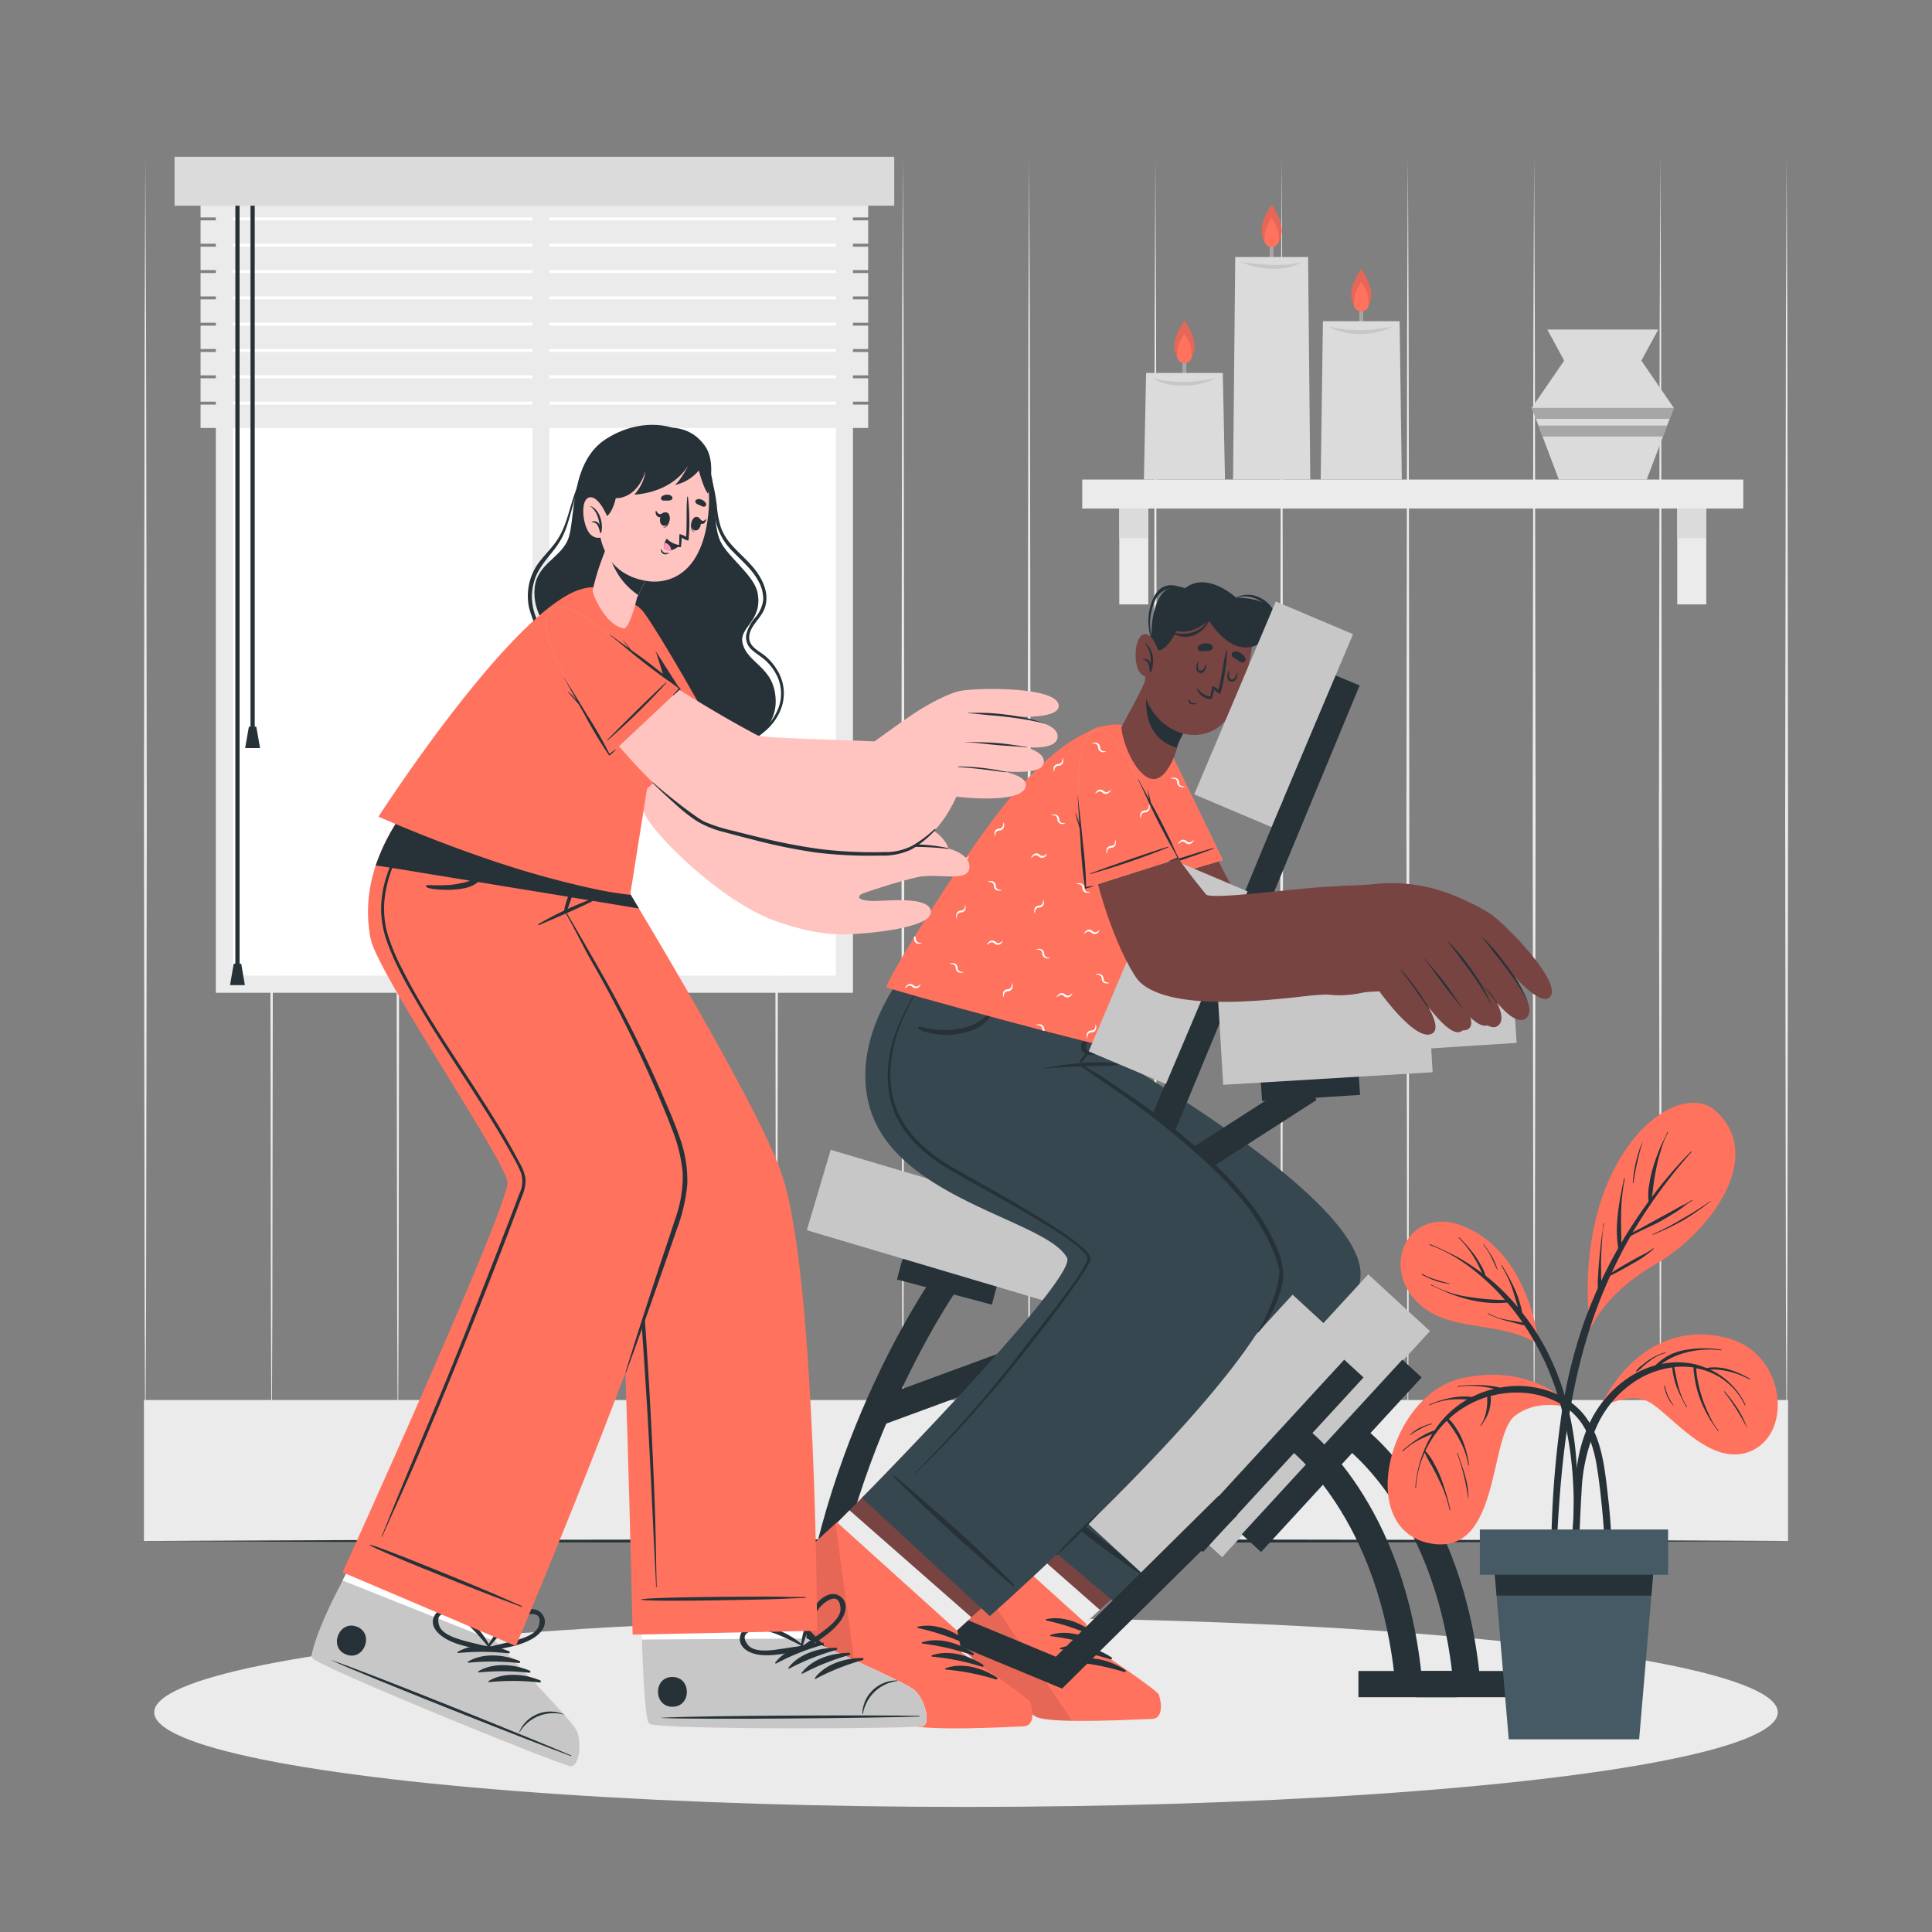<svg xmlns="http://www.w3.org/2000/svg" viewBox="0 0 500 500"><rect x="0" y="0" width="500" height="500" fill="#808080" stroke="none"/><g id="freepik--background-complete--inject-23"><polygon points="37.62 382.59 37.44 339.83 37.37 297.08 37.25 211.58 37.37 126.08 37.44 83.33 37.62 40.58 37.8 83.33 37.87 126.08 37.99 211.58 37.87 297.08 37.8 339.83 37.62 382.59" style="fill:#ebebeb"></polygon><polygon points="70.3 382.59 70.11 339.83 70.05 297.08 69.92 211.58 70.05 126.08 70.11 83.33 70.3 40.58 70.48 83.33 70.54 126.08 70.67 211.58 70.54 297.08 70.48 339.83 70.3 382.59" style="fill:#ebebeb"></polygon><polygon points="102.97 382.59 102.79 339.83 102.72 297.08 102.59 211.58 102.72 126.08 102.78 83.33 102.97 40.58 103.15 83.33 103.22 126.08 103.34 211.58 103.22 297.08 103.15 339.83 102.97 382.59" style="fill:#ebebeb"></polygon><polygon points="135.64 382.59 135.46 339.83 135.39 297.08 135.27 211.58 135.39 126.08 135.46 83.33 135.64 40.58 135.83 83.33 135.89 126.08 136.02 211.58 135.89 297.08 135.82 339.83 135.64 382.59" style="fill:#ebebeb"></polygon><polygon points="168.32 382.59 168.13 339.83 168.07 297.08 167.94 211.58 168.07 126.08 168.13 83.33 168.32 40.58 168.5 83.33 168.56 126.08 168.69 211.58 168.56 297.08 168.5 339.83 168.32 382.59" style="fill:#ebebeb"></polygon><polygon points="200.99 382.59 200.81 339.83 200.74 297.08 200.62 211.58 200.74 126.08 200.81 83.33 200.99 40.58 201.17 83.33 201.24 126.08 201.36 211.58 201.24 297.08 201.17 339.83 200.99 382.59" style="fill:#ebebeb"></polygon><polygon points="233.66 382.59 233.48 339.83 233.41 297.08 233.29 211.58 233.41 126.08 233.48 83.33 233.66 40.58 233.85 83.33 233.91 126.08 234.04 211.58 233.91 297.08 233.85 339.83 233.66 382.59" style="fill:#ebebeb"></polygon><polygon points="266.34 382.59 266.15 339.83 266.09 297.08 265.96 211.58 266.09 126.08 266.15 83.33 266.34 40.58 266.52 83.33 266.59 126.08 266.71 211.58 266.58 297.08 266.52 339.83 266.34 382.59" style="fill:#ebebeb"></polygon><polygon points="299.01 382.59 298.83 339.83 298.76 297.08 298.64 211.58 298.76 126.08 298.83 83.33 299.01 40.58 299.19 83.33 299.26 126.08 299.38 211.58 299.26 297.08 299.19 339.83 299.01 382.59" style="fill:#ebebeb"></polygon><polygon points="331.68 382.59 331.5 339.83 331.44 297.08 331.31 211.58 331.44 126.08 331.5 83.33 331.68 40.58 331.87 83.33 331.93 126.08 332.06 211.58 331.93 297.08 331.87 339.83 331.68 382.59" style="fill:#ebebeb"></polygon><polygon points="364.36 382.59 364.18 339.83 364.11 297.08 363.98 211.58 364.11 126.08 364.17 83.33 364.36 40.58 364.54 83.33 364.61 126.08 364.73 211.58 364.61 297.08 364.54 339.83 364.36 382.59" style="fill:#ebebeb"></polygon><polygon points="397.03 382.59 396.85 339.83 396.78 297.08 396.66 211.58 396.78 126.08 396.85 83.33 397.03 40.58 397.21 83.33 397.28 126.08 397.41 211.58 397.28 297.08 397.21 339.83 397.03 382.59" style="fill:#ebebeb"></polygon><polygon points="429.7 382.59 429.52 339.83 429.46 297.08 429.33 211.58 429.46 126.08 429.52 83.33 429.7 40.58 429.89 83.33 429.95 126.08 430.08 211.58 429.95 297.08 429.89 339.83 429.7 382.59" style="fill:#ebebeb"></polygon><polygon points="462.38 382.59 462.2 339.83 462.13 297.08 462 211.58 462.13 126.08 462.19 83.33 462.38 40.58 462.56 83.33 462.63 126.08 462.75 211.58 462.63 297.08 462.56 339.83 462.38 382.59" style="fill:#ebebeb"></polygon><rect x="280.08" y="124.11" width="171.08" height="7.5" style="fill:#ebebeb"></rect><rect x="289.67" y="131.61" width="7.51" height="24.81" style="fill:#ebebeb"></rect><rect x="289.67" y="131.61" width="7.51" height="7.67" style="fill:#dbdbdb"></rect><rect x="434.07" y="131.61" width="7.51" height="24.81" style="fill:#ebebeb"></rect><rect x="434.07" y="131.61" width="7.51" height="7.67" style="fill:#dbdbdb"></rect><polygon points="433.18 105.56 432.1 108.4 431.45 110.13 430.37 112.98 426.17 124.12 403.43 124.12 399.22 112.98 398.14 110.13 397.49 108.4 396.41 105.56 404.8 93.33 400.45 85.28 429.16 85.28 424.79 93.33 433.18 105.56" style="fill:#dbdbdb"></polygon><polygon points="433.18 105.56 432.1 108.4 397.49 108.4 396.41 105.56 433.18 105.56" style="fill:#a6a6a6"></polygon><polygon points="431.45 110.13 430.37 112.98 399.22 112.98 398.14 110.13 431.45 110.13" style="fill:#a6a6a6"></polygon><rect x="306.03" y="92.34" width="1.01" height="5.5" style="fill:#a6a6a6"></rect><path d="M309.13,90.13c-.3,3.29-2.59,3.83-2.59,3.83s-2.29-.54-2.6-3.83,2.6-7.14,2.6-7.14S309.43,86.83,309.13,90.13Z" style="fill:#FF725E"></path><path d="M309.13,90.13c-.3,3.29-2.59,3.83-2.59,3.83s-2.29-.54-2.6-3.83,2.6-7.14,2.6-7.14S309.43,86.83,309.13,90.13Z" style="opacity:0.1"></path><path d="M308.33,91.32a1.93,1.93,0,1,1-3.58,0c-.21-2.28,1.79-4.93,1.79-4.93S308.53,89,308.33,91.32Z" style="fill:#FF725E"></path><polygon points="317.03 124.11 296.04 124.11 296.61 96.52 316.46 96.52 317.03 124.11" style="fill:#dbdbdb"></polygon><path d="M298.05,97.84a28.94,28.94,0,0,0,4.18.77,32.68,32.68,0,0,0,4.19.22,37,37,0,0,0,4.2-.29c1.4-.17,2.79-.44,4.21-.7-.65.31-1.31.6-2,.86a19,19,0,0,1-2.08.6,19.66,19.66,0,0,1-4.33.53,19.13,19.13,0,0,1-4.33-.45A13.52,13.52,0,0,1,298.05,97.84Z" style="fill:#c7c7c7"></path><rect x="351.79" y="78.97" width="1.01" height="5.5" style="fill:#a6a6a6"></rect><path d="M354.89,76.75c-.3,3.3-2.59,3.84-2.59,3.84s-2.29-.54-2.6-3.84,2.6-7.14,2.6-7.14S355.19,73.46,354.89,76.75Z" style="fill:#FF725E"></path><path d="M354.89,76.75c-.3,3.3-2.59,3.84-2.59,3.84s-2.29-.54-2.6-3.84,2.6-7.14,2.6-7.14S355.19,73.46,354.89,76.75Z" style="opacity:0.1"></path><path d="M354.09,77.94a1.93,1.93,0,1,1-3.58,0C350.3,75.67,352.3,73,352.3,73S354.29,75.67,354.09,77.94Z" style="fill:#FF725E"></path><polygon points="362.79 124.11 341.8 124.11 342.37 83.14 362.22 83.14 362.79 124.11" style="fill:#dbdbdb"></polygon><path d="M343.81,84.47a28.69,28.69,0,0,0,4.18.77,32.58,32.58,0,0,0,4.19.22,34.88,34.88,0,0,0,4.2-.3c1.4-.17,2.79-.44,4.21-.69-.65.31-1.31.59-2,.85a19,19,0,0,1-2.08.61,20.27,20.27,0,0,1-4.33.53,19.72,19.72,0,0,1-4.33-.45A13.52,13.52,0,0,1,343.81,84.47Z" style="fill:#c7c7c7"></path><rect x="328.6" y="62.34" width="1.01" height="5.5" style="fill:#a6a6a6"></rect><path d="M331.7,60.13c-.3,3.29-2.6,3.83-2.6,3.83s-2.29-.54-2.59-3.83S329.1,53,329.1,53,332,56.83,331.7,60.13Z" style="fill:#FF725E"></path><path d="M331.7,60.13c-.3,3.29-2.6,3.83-2.6,3.83s-2.29-.54-2.59-3.83S329.1,53,329.1,53,332,56.83,331.7,60.13Z" style="opacity:0.1"></path><path d="M330.89,61.32a1.92,1.92,0,1,1-3.57,0c-.21-2.28,1.78-4.93,1.78-4.93S331.1,59,330.89,61.32Z" style="fill:#FF725E"></path><polygon points="339.1 124.11 319.11 124.11 319.68 66.52 338.53 66.52 339.1 124.11" style="fill:#dbdbdb"></polygon><path d="M321.11,67.84c1.34.17,2.67.3,4,.44s2.63.23,3.95.27,2.62,0,3.93-.06a26.8,26.8,0,0,0,3.91-.65,11.92,11.92,0,0,1-3.81,1.42,19.82,19.82,0,0,1-4.07.29A22.3,22.3,0,0,1,321.11,67.84Z" style="fill:#c7c7c7"></path><path d="M55.86,41.43v215.5H220.74V41.43ZM216.39,252.58H60.21V45.78H216.39Z" style="fill:#ebebeb"></path><rect x="60.21" y="45.78" width="156.18" height="206.8" style="fill:#fff"></rect><rect x="137.82" y="46.91" width="4.35" height="207.84" style="fill:#ebebeb"></rect><rect x="51.92" y="50.22" width="172.77" height="6.05" transform="translate(276.6 106.49) rotate(180)" style="fill:#ebebeb"></rect><rect x="51.92" y="57.03" width="172.77" height="6.05" transform="translate(276.6 120.11) rotate(180)" style="fill:#ebebeb"></rect><rect x="51.92" y="63.84" width="172.77" height="6.05" transform="translate(276.6 133.74) rotate(180)" style="fill:#ebebeb"></rect><rect x="51.92" y="70.65" width="172.77" height="6.05" transform="translate(276.6 147.36) rotate(180)" style="fill:#ebebeb"></rect><rect x="51.92" y="77.46" width="172.77" height="6.05" transform="translate(276.6 160.98) rotate(180)" style="fill:#ebebeb"></rect><rect x="51.92" y="84.27" width="172.77" height="6.05" transform="translate(276.6 174.6) rotate(180)" style="fill:#ebebeb"></rect><rect x="51.92" y="91.09" width="172.77" height="6.05" transform="translate(276.6 188.23) rotate(180)" style="fill:#ebebeb"></rect><rect x="51.92" y="97.9" width="172.77" height="6.05" transform="translate(276.6 201.85) rotate(180)" style="fill:#ebebeb"></rect><rect x="51.92" y="104.71" width="172.77" height="6.05" transform="translate(276.6 215.47) rotate(180)" style="fill:#ebebeb"></rect><rect x="64.83" y="48.99" width="1.09" height="139.55" style="fill:#263238"></rect><polygon points="63.44 193.6 67.3 193.6 66.33 188.06 64.41 188.06 63.44 193.6" style="fill:#263238"></polygon><rect x="60.91" y="48.99" width="1.09" height="201.88" style="fill:#263238"></rect><polygon points="59.53 254.95 63.38 254.95 62.42 249.4 60.49 249.4 59.53 254.95" style="fill:#263238"></polygon><rect x="45.17" y="40.58" width="186.26" height="12.67" transform="translate(276.6 93.82) rotate(180)" style="fill:#dbdbdb"></rect><rect x="37.25" y="362.33" width="425.5" height="36.49" style="fill:#ebebeb"></rect></g><g id="freepik--Floor--inject-23"><polygon points="35.45 398.82 89.08 398.58 142.72 398.49 250 398.32 357.28 398.49 410.92 398.58 464.56 398.82 410.92 399.06 357.28 399.15 250 399.32 142.72 399.15 89.08 399.06 35.45 398.82" style="fill:#263238"></polygon></g><g id="freepik--Shadow--inject-23"><ellipse cx="250" cy="443.14" rx="210.09" ry="24.49" style="fill:#ebebeb"></ellipse></g><g id="freepik--character-2--inject-23"><rect x="337.68" y="249.91" width="54.2" height="21.71" transform="translate(-15.92 23.85) rotate(-3.66)" style="fill:#c7c7c7"></rect><path d="M292,200.86c1.16,28.29,8.84,49.41,12.16,52.39,9.86,8.85,42.49,4.11,50.78,3.16,3.57-.41,5.57-27.07,1.75-27.48-5.66-.61-34.66,4.71-36.15,2.89-3.29-4-6.05-11.43-15.93-30.21C295.58,184.4,291.67,192.7,292,200.86Z" style="fill:#774442"></path><path d="M354.84,228.89a42.38,42.38,0,0,1,19.5,2.12c3.76,1.35,9.49,4.05,12.07,6,3.86,2.9,18.14,17.51,14.68,21.05-3.14,3.21-13.82-10.9-13.82-10.9s12,13.28,7.54,16.45-14.43-14.39-14.43-14.39,12.06,13.93,6.91,16.46c-3.89,1.91-13.79-13.47-13.79-13.47s10.28,12,6.37,14.18c-4.33,2.36-14.36-11.27-14.36-11.27-10.87,3.76-17.34,1.32-21.89-1.13C342.52,253.38,354.84,228.89,354.84,228.89Z" style="fill:#774442"></path><path d="M383.4,242.28c1.47,1.51,3,3,4.3,4.67s2.6,3.31,3.78,5.07a35.87,35.87,0,0,1,3.91,7.25c-2.15-4.41-6.82-10.34-8.15-12s-2.58-3.33-3.91-5C383.3,242.29,383.36,242.25,383.4,242.28Z" style="fill:#263238"></path><path d="M377.41,247c1.79,2,3.65,3.94,5.35,6s3.13,4.2,4.68,6.39c.12.17,0,.18-.14,0-1.64-2.13-3.31-4-5-6.07s-3.24-4.28-5-6.32C377.33,247,377.38,247,377.41,247Z" style="fill:#263238"></path><path d="M371.54,250.09a60.21,60.21,0,0,1,7.48,9.84c.11.17-.06.17-.18,0-2.43-3.32-4.3-5.94-7.4-9.74C371.39,250.13,371.48,250,371.54,250.09Z" style="fill:#263238"></path><path d="M304.32,197.55c-6.67-13.77-12.64-10.07-13.11,3.61-.44,12.79,1.48,28.43,1.48,28.43l23.77-7Z" style="fill:#c7c7c7"></path><path d="M304.32,197.55c-6.67-13.77-12.64-10.07-13.11,3.61-.44,12.79,1.48,28.43,1.48,28.43l23.77-7Z" style="fill:#FF725E"></path><path d="M316.46,222.58l-19.75,5.82h0l-.33.09h0l-.92.27h0l-.69.2-2.05.61s-1.92-15.64-1.48-28.43c.47-13.68,6.44-17.38,13.11-3.61Z" style="fill:#FF725E"></path><path d="M303,201.39a2.39,2.39,0,0,1,1.31-.07,1.27,1.27,0,0,1,.82,1.16,1,1,0,0,0,.45.85,1.07,1.07,0,0,0,.52.17c.21,0,.42.06.63.12a2.26,2.26,0,0,1-1.32,0,1.28,1.28,0,0,1-.77-1.18,1,1,0,0,0-.49-.83,1.07,1.07,0,0,0-.53-.15Zm-9.38,26.85c-.48.21-.66.63-.9,1,.19-.11.35-.24.53-.36a1.15,1.15,0,0,1,.49-.25,1,1,0,0,1,.92.28.41.41,0,0,0,.13.1l.69-.2a.86.86,0,0,1-.48-.25A1.29,1.29,0,0,0,293.57,228.24Zm2.81.26.33-.09h0l.18-.25C296.7,228.26,296.56,228.39,296.38,228.5Zm.91-35.77a1.07,1.07,0,0,1-.16.53,1,1,0,0,1-.82.48,1.27,1.27,0,0,0-1.18.78,2.26,2.26,0,0,0,.05,1.32c.05-.21.08-.42.12-.63a1,1,0,0,1,1-1,1.27,1.27,0,0,0,1.16-.82,2.53,2.53,0,0,0-.07-1.32C297.35,192.31,297.33,192.52,297.29,192.73Zm0,16a1.1,1.1,0,0,1-.16.53,1,1,0,0,1-.82.48,1.25,1.25,0,0,0-1.18.78,2.23,2.23,0,0,0,.05,1.31c.05-.21.08-.41.12-.62a1,1,0,0,1,1-1,1.25,1.25,0,0,0,1.16-.81,2.53,2.53,0,0,0-.07-1.32C297.35,208.33,297.33,208.54,297.29,208.75Zm8,9.36a1.14,1.14,0,0,1,.48-.26,1,1,0,0,1,.93.24,1.29,1.29,0,0,0,1.38.29c.48-.21.66-.63.9-1-.19.11-.35.24-.53.36a1.15,1.15,0,0,1-.49.25,1,1,0,0,1-.92-.28,1.26,1.26,0,0,0-1.4-.25,2.63,2.63,0,0,0-.88,1C305,218.36,305.16,218.23,305.34,218.11Z" style="fill:#fff"></path><path d="M290.28,210.11c.23.7.48,1.41.67,2.13.08.29.15.59.23.89q-.17-3.7-.3-7.4a0,0,0,0,1,.05,0c.36,4,.74,8.06,1,12.1a116.05,116.05,0,0,1,.62,11.64,13.38,13.38,0,0,1,2.18-.36,9.82,9.82,0,0,1-2.45.72,120,120,0,0,1-.93-12.15c-.06-1.11-.11-2.22-.16-3.33-.14-.69-.34-1.36-.52-2s-.34-1.45-.5-2.17C290.2,210.08,290.27,210.06,290.28,210.11Z" style="fill:#263238"></path><path d="M293.65,226c3.34-1.22,17.21-5.71,20.27-6.49.21,0,.3.07.09.15a195.9,195.9,0,0,1-20.31,6.47C293.62,226.12,293.56,226,293.65,226Z" style="fill:#263238"></path><path d="M297.07,444.06c-3.3.05-24.39,2.42-28.33-.84-11-9.11-34.13-31.59-34.13-34.5,0-2.38,44.11-45,44.11-45l34.78,26.55-32.72,29.85s.22,6.32,2,7.69c0,0,15.61,9.08,16,10.27C299.64,441.21,299.46,444,297.07,444.06Z" style="fill:#774442"></path><path d="M297.07,444.06c-3.3.06-24.38,2.42-28.32-.85-11-9.1-34.15-31.59-34.15-34.49,0-1.06,8.77-10.11,18.48-19.81l31.56,27.71-3.87,3.54s.24,6.32,2,7.69c0,0,15.62,9.08,16,10.27C299.65,441.21,299.46,444,297.07,444.06Z" style="fill:#ebebeb"></path><path d="M298.14,444.85c-1.59,0-26,1.46-29.94-.53-5.39-2.74-34.34-33.44-35-35-.44-1.06,6.67-8.16,16.68-17.29l31.18,28.15,1.13,5.64s17.36,11.5,17.75,12.81C300.89,441.8,300.61,444.77,298.14,444.85Z" style="fill:#FF725E"></path><path d="M283.66,423.1c-3.4-2.94-8.41-5.07-12.9-4.05-.18,0-.12.29,0,.32a62.1,62.1,0,0,1,12.57,4.2A.28.28,0,0,0,283.66,423.1Z" style="fill:#263238"></path><path d="M285.11,425.91c-3.66-2.59-8.85-4.24-13.23-2.79-.17.06-.09.3.06.32a61.77,61.77,0,0,1,12.92,3A.28.28,0,0,0,285.11,425.91Z" style="fill:#263238"></path><path d="M287.67,428.94c-3.74-2.49-9-4-13.31-2.44-.16.06-.08.3.07.31a62.1,62.1,0,0,1,13,2.64A.29.29,0,0,0,287.67,428.94Z" style="fill:#263238"></path><path d="M291.24,432.22c-3.75-2.48-9-4-13.32-2.38-.16.06-.08.3.07.31a62.08,62.08,0,0,1,13,2.58A.29.29,0,0,0,291.24,432.22Z" style="fill:#263238"></path><path d="M277.43,445.35c-4.3-.08-7.93-.37-9.24-1-5.37-2.74-34.33-33.44-35-35-.35-.87,4.41-5.84,11.69-12.67Z" style="opacity:0.1"></path><path d="M290.31,416.24l-37.23-31.41s47.94-48,46.48-53.34c-.74-2.65-51.76-32.61-60-48.05-10.74-20.05,8.33-36.69,8.33-36.69L292,262.65s-4.12,8.91-3,11c.76,1.36,64.31,36.84,63.1,56.63C350.65,354.51,290.31,416.24,290.31,416.24Z" style="fill:#37474f"></path><path d="M295.27,406.91a28,28,0,0,0-2.92-2.63c-1.05-.9-2.09-1.79-3.15-2.67-2.09-1.72-4.2-3.41-6.35-5.05-4.32-3.31-8.67-6.6-13.08-9.8-2.3-1.67-7.22-5.26-7.58-5.34-.17,0-.32.22-.19.33,4.07,3.58,8.3,6.94,12.54,10.32s8.46,6.74,12.85,9.9c1.21.88,2.45,1.72,3.67,2.58a33.53,33.53,0,0,0,3.95,2.64C295.15,407.26,295.39,407,295.27,406.91Z" style="fill:#263238"></path><rect x="295.46" y="355.55" width="79.47" height="21.71" transform="translate(-161.4 365.12) rotate(-47.4)" style="fill:#c7c7c7"></rect><rect x="197.03" y="432.45" width="25.41" height="6.79" style="fill:#263238"></rect><rect x="232.57" y="327.71" width="25.41" height="6.79" transform="translate(93.13 -51.83) rotate(14.86)" style="fill:#263238"></rect><path d="M212.85,436.33l-7-.4c3.35-58.86,34.54-104,35.87-105.87l5.73,4C247.15,334.53,216.08,379.52,212.85,436.33Z" style="fill:#263238"></path><rect x="210.27" y="308.42" width="79.47" height="21.71" transform="translate(101.22 -57.95) rotate(16.54)" style="fill:#c7c7c7"></rect><polygon points="227.88 368.97 225.46 362.4 275.18 344.13 345.41 174.71 351.88 177.39 280.48 349.64 227.88 368.97" style="fill:#263238"></polygon><rect x="288.19" y="292.42" width="55.91" height="7" transform="matrix(0.84, -0.54, 0.54, 0.84, -109.99, 218.96)" style="fill:#263238"></rect><rect x="326.4" y="277.35" width="25.41" height="6.79" transform="translate(-17.25 22.25) rotate(-3.66)" style="fill:#263238"></rect><rect x="275.88" y="360.81" width="79.47" height="21.71" transform="translate(-171.6 352.41) rotate(-47.4)" style="fill:#c7c7c7"></rect><rect x="351.56" y="432.45" width="25.41" height="6.79" transform="translate(728.53 871.69) rotate(180)" style="fill:#263238"></rect><rect x="298.91" y="373.38" width="61.39" height="6.79" transform="translate(830.05 389.19) rotate(132.6)" style="fill:#263238"></rect><path d="M361.15,436.44c-3.86-44-27.76-61.68-28-61.85l4.07-5.7c1.09.77,26.75,19.53,30.9,66.94Z" style="fill:#263238"></path><rect x="366.59" y="432.45" width="25.41" height="6.79" transform="translate(758.6 871.69) rotate(180)" style="fill:#263238"></rect><rect x="313.94" y="373.38" width="61.39" height="6.79" transform="translate(855.26 378.12) rotate(132.6)" style="fill:#263238"></rect><path d="M376.18,436.44c-3.85-44-27.75-61.68-28-61.85l4.06-5.7c1.09.77,26.75,19.53,30.91,66.94Z" style="fill:#263238"></path><polygon points="274.86 437.01 212.4 411.06 215.09 404.59 273.25 428.76 315.31 387.16 320.23 392.14 274.86 437.01" style="fill:#263238"></polygon><path d="M263.83,446c-3.3,0-24.38,2.42-28.32-.84-11-9.11-34.14-31.59-34.14-34.5,0-2.38,44.11-45,44.11-45l34.78,26.55-32.72,29.85s.23,6.32,2,7.69c0,0,15.61,9.08,16,10.27C266.4,443.13,266.22,446,263.83,446Z" style="fill:#774442"></path><path d="M263.83,446c-3.3.06-24.38,2.42-28.32-.85-11-9.1-34.14-31.58-34.14-34.48,0-1.06,8.76-10.12,18.47-19.81l31.57,27.7-3.88,3.54s.24,6.32,2,7.7c0,0,15.62,9.07,16,10.26C266.41,443.13,266.22,446,263.83,446Z" style="fill:#ebebeb"></path><path d="M264.91,446.77c-1.59.05-26,1.46-30-.53-5.38-2.74-34.34-33.44-35-35-.44-1.06,6.68-8.16,16.68-17.29l31.19,28.15,1.12,5.64s17.36,11.5,17.75,12.81C267.66,443.72,267.37,446.69,264.91,446.77Z" style="fill:#FF725E"></path><path d="M250.42,425c-3.4-2.94-8.4-5.07-12.9-4-.18,0-.12.29,0,.32a62.4,62.4,0,0,1,12.58,4.2A.28.28,0,0,0,250.42,425Z" style="fill:#263238"></path><path d="M251.87,427.83c-3.66-2.59-8.85-4.24-13.23-2.79-.17.06-.09.3.06.32a61.86,61.86,0,0,1,12.93,3A.28.28,0,0,0,251.87,427.83Z" style="fill:#263238"></path><path d="M254.43,430.86c-3.73-2.49-9-4-13.3-2.44-.17.06-.08.3.07.31a62,62,0,0,1,13,2.64A.29.29,0,0,0,254.43,430.86Z" style="fill:#263238"></path><path d="M258,434.14c-3.74-2.48-9-4-13.31-2.38-.17.06-.08.3.07.31a62.12,62.12,0,0,1,13,2.58A.29.29,0,0,0,258,434.14Z" style="fill:#263238"></path><path d="M221.66,434.34c-9.84-9.79-21.28-22.13-21.69-23.11s6.48-8,16.26-16.9Z" style="opacity:0.1"></path><path d="M256.16,418.24l-33.1-30.6s55.91-56.81,53.09-62.11c-5.28-9.94-45-15.13-51.27-39.69-5.59-22,15.76-41.88,15.76-41.88l49.17,17.72a107.81,107.81,0,0,1-10.54,13.53S329.6,305,331.68,328.73C333.54,349.9,256.16,418.24,256.16,418.24Z" style="fill:#37474f"></path><path d="M289.13,275.25a25.67,25.67,0,0,0-4.64-.3c-1.6,0-3.22,0-4.82.17a85.35,85.35,0,0,0-9.4,1.32c-.1,0-.06.15,0,.14,3.17-.33,6.37-.49,9.55-.59l4.59-.14a45.35,45.35,0,0,0,4.67-.19C289.31,275.63,289.34,275.29,289.13,275.25Z" style="fill:#263238"></path><path d="M291,262.11c-1.43,2-2.8,4-4.3,6-.69.89-1.38,1.8-2.15,2.63A3,3,0,0,1,282,272c-1.18-.22-1.12-1.29-.68-2.16A32.33,32.33,0,0,1,283,267l4-6.25c0-.08.05-.1,0-.18a.09.09,0,0,0-.1,0,51,51,0,0,0-3.86,4.82c-.69,1-1.38,1.93-2.06,2.9a5.41,5.41,0,0,0-1.19,2.38,2,2,0,0,0,1.19,2.11,1.57,1.57,0,0,0-.21.17c-.18.18-.34.38-.51.57s-.34.4-.5.61a2,2,0,0,0-.2.31c-.07.13-.09.26-.16.39a.2.2,0,0,0,.3.25,3.78,3.78,0,0,1,.33-.22,2.91,2.91,0,0,0,.3-.31,6.38,6.38,0,0,0,.46-.6c.15-.2.3-.4.44-.61s.13-.26.2-.39a2.82,2.82,0,0,0,1.47,0,4.52,4.52,0,0,0,2.12-1.51c.7-.79,1.34-1.64,2-2.49a43.42,43.42,0,0,0,4.23-6.59A.22.22,0,0,0,291,262.11Z" style="fill:#263238"></path><path d="M259.91,256.14c-.64,1-1.21,2.08-1.89,3.07s-1.38,1.93-2.14,2.83a12.12,12.12,0,0,1-2.48,2.32,11.54,11.54,0,0,1-3,1.35,20.07,20.07,0,0,1-6.35.85,26.93,26.93,0,0,1-3.23-.3,15.76,15.76,0,0,1-1.66-.34,3.68,3.68,0,0,0-1.36-.2.27.27,0,0,0-.14.44,4.74,4.74,0,0,0,2.27,1,17,17,0,0,0,2.63.54,19,19,0,0,0,5.43-.13,15.83,15.83,0,0,0,5.15-1.64,11.92,11.92,0,0,0,3.87-3.74,24,24,0,0,0,3.12-5.93A.11.11,0,0,0,259.91,256.14Z" style="fill:#263238"></path><path d="M262.51,410.24c-.82-1-9.62-9.49-11.63-11.31-4.06-3.67-8.13-7.33-12.26-10.91-2.16-1.87-6.76-5.89-7.1-6a.17.17,0,0,0-.18.27c3.81,3.88,7.78,7.59,11.74,11.31s17.86,16,19.18,16.88C262.39,410.55,262.62,410.39,262.51,410.24Z" style="fill:#263238"></path><path d="M282.23,325.64c0-4.1-29.15-19.74-35.41-23.35-5.46-3.15-10.63-7.25-13.69-12.88-3.34-6.16-3.29-13.52-1.46-20.14,2.14-7.73,6.6-14.59,11.06-21.16.05-.09-.08-.16-.14-.08-4,5.95-8.11,11.91-10.62,18.67-2.37,6.41-3.19,13.74-.83,20.28,2.15,6,6.8,10.59,12,14.1,6.07,4.15,36.88,19.68,38.22,24.3.65,2.24-10.18,15.4-15.78,22.74s-11.63,14.64-17.9,21.57q-5.28,5.83-10.8,11.47c-.06.07,0,.16.11.1,6.77-6.51,13.15-13.38,19.28-20.49S282.23,328.75,282.23,325.64Z" style="fill:#263238"></path><path d="M332.11,330a21.73,21.73,0,0,0-2.48-8.87,50,50,0,0,0-4.55-7.74,87.44,87.44,0,0,0-11.8-13.12,179,179,0,0,0-14.4-12.1c-2.83-2.13-5.71-4.18-8.67-6.12a116.34,116.34,0,0,0-9.8-6.29c-.11-.06-1.05-.07-.94,0,5.07,3.58,11.7,7.95,16.66,11.69s9.56,7.53,14.08,11.6a101.94,101.94,0,0,1,12.11,12.56c3.54,4.51,7.34,11.09,8.68,16.73.8,3.34-3.57,13.67-5.5,16.25-.1.12.07.29.18.17C329.49,340.54,332.14,333.49,332.11,330Z" style="fill:#263238"></path><path d="M283.86,391.86a136.22,136.22,0,0,0-10.46,10.49.08.08,0,0,0,.12.11A136.22,136.22,0,0,0,284,392C284,391.89,283.93,391.8,283.86,391.86Z" style="fill:#263238"></path><path d="M291.36,271.77c-1.35.67-61.75-15.79-61.92-16.29-.46-1.38,22.42-38.71,34.2-51.53,7.49-8.14,12.61-11.92,16.46-13.79,2.32-1.13,3.24-1.87,4.88-2.16.88-.16,1.7-.26,2.5-.42,4-.77,13.42,3.53,14.74,4.76,1.51,1.37,2.57,11,1.54,18.79S292.54,271.17,291.36,271.77Z" style="fill:#FF725E"></path><path d="M272,210.91a2.5,2.5,0,0,1,1.31-.06,1.25,1.25,0,0,1,.82,1.16,1,1,0,0,0,.45.85,1,1,0,0,0,.52.16c.21,0,.42.07.63.13a2.18,2.18,0,0,1-1.32,0,1.26,1.26,0,0,1-.77-1.18,1,1,0,0,0-.49-.82,1,1,0,0,0-.53-.15C272.45,211,272.25,211,272,210.91Zm32-9.63a2.8,2.8,0,0,0-1.13.11l.62.12a1.07,1.07,0,0,1,.53.15C304.1,201.53,304.09,201.4,304.08,201.28Zm-19.88,51a1.07,1.07,0,0,1,.53.16.94.94,0,0,1,.48.82,1.26,1.26,0,0,0,.78,1.18,2.22,2.22,0,0,0,1.31-.05c-.2,0-.41-.08-.62-.12a1,1,0,0,1-1-1,1.27,1.27,0,0,0-.82-1.16,2.53,2.53,0,0,0-1.32.07C283.78,252.24,284,252.26,284.2,252.3Zm-27.9-24a1.07,1.07,0,0,1,.53.16.94.94,0,0,1,.48.82,1.28,1.28,0,0,0,.78,1.18,2.26,2.26,0,0,0,1.32-.05l-.63-.12a1.07,1.07,0,0,1-.52-.17,1,1,0,0,1-.45-.85,1.27,1.27,0,0,0-.82-1.16,2.49,2.49,0,0,0-1.31.07A6.18,6.18,0,0,0,256.3,228.3Zm12.51,17.5a1,1,0,0,1,.53.15,1,1,0,0,1,.48.82,1.25,1.25,0,0,0,.78,1.18,2.15,2.15,0,0,0,1.31,0,6.18,6.18,0,0,0-.62-.12,1.07,1.07,0,0,1-.52-.17,1,1,0,0,1-.45-.85,1.26,1.26,0,0,0-.82-1.16,2.43,2.43,0,0,0-1.32.07Zm1.51,20.52a1.27,1.27,0,0,0-.82-1.16,2.53,2.53,0,0,0-1.32.07c.21.06.42.08.63.12a1.07,1.07,0,0,1,.53.16,1,1,0,0,1,.48.82,1.12,1.12,0,0,0,.05.36l.59.15A.85.85,0,0,1,270.32,266.32ZM238,244a1.07,1.07,0,0,1-.52-.17,1,1,0,0,1-.45-.85,1.27,1.27,0,0,0-.27-.75c-.09.15-.18.3-.28.45a.81.81,0,0,1,.06.31,1.27,1.27,0,0,0,.77,1.18,2.26,2.26,0,0,0,1.32-.05Zm8.33,5.51a1.14,1.14,0,0,1,.54.15,1,1,0,0,1,.48.83,1.28,1.28,0,0,0,.77,1.18,2.26,2.26,0,0,0,1.32-.05c-.21-.06-.42-.08-.63-.12a1.07,1.07,0,0,1-.52-.17,1,1,0,0,1-.45-.85,1.27,1.27,0,0,0-.82-1.16,2.39,2.39,0,0,0-1.31.07Zm32.78-20.69a1.18,1.18,0,0,1,.53.15,1,1,0,0,1,.49.83,1.27,1.27,0,0,0,.77,1.18,2.26,2.26,0,0,0,1.32-.05c-.21-.06-.42-.08-.63-.12a1.07,1.07,0,0,1-.52-.17,1,1,0,0,1-.45-.85,1.27,1.27,0,0,0-.82-1.16,2.39,2.39,0,0,0-1.31.07Zm4.05-36.37a1.07,1.07,0,0,1,.53.15,1,1,0,0,1,.49.83,1.28,1.28,0,0,0,.77,1.18,2.26,2.26,0,0,0,1.32-.05c-.21-.06-.42-.08-.63-.12a1.07,1.07,0,0,1-.52-.17,1,1,0,0,1-.45-.85,1.26,1.26,0,0,0-.82-1.16,2.39,2.39,0,0,0-1.31.07ZM264,204.78a1.11,1.11,0,0,1-.48.27,1,1,0,0,1-.77-.12,3.73,3.73,0,0,0-.32.36,1.22,1.22,0,0,0,1.22.11c.47-.23.63-.63.88-1A6.06,6.06,0,0,0,264,204.78Zm32.34,23.73a1.12,1.12,0,0,1-.49.26,1,1,0,0,1-.92-.24,1.29,1.29,0,0,0-1.38-.29c-.48.21-.66.63-.9,1,.19-.11.35-.24.53-.36a1.15,1.15,0,0,1,.49-.25,1,1,0,0,1,.92.28,1.26,1.26,0,0,0,1.4.25,2.63,2.63,0,0,0,.88-1C296.7,228.26,296.53,228.39,296.36,228.51ZM274.9,196.7a1.07,1.07,0,0,1-.16.53,1,1,0,0,1-.82.48,1.26,1.26,0,0,0-1.18.78,2.23,2.23,0,0,0,.05,1.31c0-.2.08-.41.12-.62a1.07,1.07,0,0,1,.17-.52,1,1,0,0,1,.85-.46,1.25,1.25,0,0,0,1.16-.81,2.53,2.53,0,0,0-.07-1.32C275,196.28,274.94,196.49,274.9,196.7Zm-5,36.67a1.18,1.18,0,0,1-.15.53,1,1,0,0,1-.83.48,1.28,1.28,0,0,0-1.18.78,2.26,2.26,0,0,0,.05,1.32c.06-.21.08-.42.12-.63a1.07,1.07,0,0,1,.17-.52,1,1,0,0,1,.85-.45,1.27,1.27,0,0,0,1.16-.82,2.49,2.49,0,0,0-.07-1.31A6.18,6.18,0,0,0,269.93,233.37ZM295.76,241a1,1,0,0,1-.15.53,1,1,0,0,1-.82.48,1.25,1.25,0,0,0-1.18.78,2.15,2.15,0,0,0,0,1.31c.06-.21.08-.41.13-.62a1,1,0,0,1,.16-.52,1,1,0,0,1,.85-.46,1.24,1.24,0,0,0,1.16-.81,2.43,2.43,0,0,0-.07-1.32C295.83,240.62,295.81,240.83,295.76,241Zm-1.87,21a1.25,1.25,0,0,0-.28.41,1.54,1.54,0,0,0,0,1Zm-44.18-27.36a1.07,1.07,0,0,1-.15.53,1,1,0,0,1-.83.49,1.28,1.28,0,0,0-1.18.77,2.26,2.26,0,0,0,0,1.32c.06-.21.08-.42.12-.63a1.07,1.07,0,0,1,.17-.52,1,1,0,0,1,.85-.45,1.26,1.26,0,0,0,1.16-.82,2.39,2.39,0,0,0-.07-1.31C249.78,234.27,249.75,234.47,249.71,234.68Zm9.9-21.22a1.22,1.22,0,0,1-.15.53,1,1,0,0,1-.83.48,1.26,1.26,0,0,0-1.18.78,2.23,2.23,0,0,0,.05,1.31c.06-.21.08-.41.12-.62a1.07,1.07,0,0,1,.17-.52,1,1,0,0,1,.85-.46,1.25,1.25,0,0,0,1.16-.81,2.53,2.53,0,0,0-.07-1.32C259.67,213,259.65,213.25,259.61,213.46Zm28.93,4.44a1,1,0,0,1-.15.53,1,1,0,0,1-.82.49,1.26,1.26,0,0,0-1.18.77,2.18,2.18,0,0,0,0,1.32c.06-.21.08-.42.13-.63a1,1,0,0,1,.16-.52,1,1,0,0,1,.85-.45,1.25,1.25,0,0,0,1.16-.82,2.39,2.39,0,0,0-.07-1.31C288.61,217.49,288.59,217.69,288.54,217.9Zm8.75-25.17a1.07,1.07,0,0,1-.16.53,1,1,0,0,1-.82.48,1.27,1.27,0,0,0-1.18.78,2.26,2.26,0,0,0,.05,1.32c.05-.21.08-.42.12-.63a1,1,0,0,1,1-1,1.27,1.27,0,0,0,1.16-.82,2.53,2.53,0,0,0-.07-1.32C297.35,192.31,297.33,192.52,297.29,192.73ZM261.8,255a1.07,1.07,0,0,1-.15.53,1,1,0,0,1-.83.48,1.27,1.27,0,0,0-1.18.78,2.23,2.23,0,0,0,.05,1.31c.06-.21.08-.41.12-.62A1.07,1.07,0,0,1,260,257a1,1,0,0,1,.85-.46,1.25,1.25,0,0,0,1.16-.81,2.43,2.43,0,0,0-.07-1.32C261.87,254.62,261.84,254.83,261.8,255Zm21.66,10.68a1.07,1.07,0,0,1-.16.53,1,1,0,0,1-.82.48,1.25,1.25,0,0,0-1.18.78,2.23,2.23,0,0,0,.05,1.31c0-.2.08-.41.12-.62a1,1,0,0,1,.16-.52,1,1,0,0,1,.86-.46,1.23,1.23,0,0,0,1.15-.81,2.53,2.53,0,0,0-.06-1.32C283.52,265.3,283.5,265.51,283.46,265.72Zm13.83-57a1.1,1.1,0,0,1-.16.53,1,1,0,0,1-.82.48,1.25,1.25,0,0,0-1.18.78,2.23,2.23,0,0,0,.05,1.31c.05-.21.08-.41.12-.62a1,1,0,0,1,1-1,1.25,1.25,0,0,0,1.16-.81,2.53,2.53,0,0,0-.07-1.32C297.35,208.33,297.33,208.54,297.29,208.75Zm-13.43-3.64a1.12,1.12,0,0,1,.49-.26,1,1,0,0,1,.92.24,1.29,1.29,0,0,0,1.38.29,2.31,2.31,0,0,0,.9-1c-.19.11-.35.24-.53.36a1,1,0,0,1-.49.24,1,1,0,0,1-.92-.28,1.26,1.26,0,0,0-1.39-.24c-.47.23-.64.64-.89,1C283.52,205.36,283.69,205.23,283.86,205.11Zm-16.51,16.6a1.14,1.14,0,0,1,.49-.27,1,1,0,0,1,.92.25,1.28,1.28,0,0,0,1.39.28c.48-.21.65-.62.89-1-.19.11-.35.24-.53.35a1,1,0,0,1-.48.25,1,1,0,0,1-.93-.28,1.24,1.24,0,0,0-1.39-.24,2.41,2.41,0,0,0-.88,1C267,222,267.18,221.83,267.35,221.71Zm-32.67,33.75a1.11,1.11,0,0,1,.48-.27,1,1,0,0,1,.93.24,1.25,1.25,0,0,0,1.38.29c.48-.21.65-.63.89-1-.18.11-.35.24-.52.36a1,1,0,0,1-1.41,0,1.26,1.26,0,0,0-1.4-.24,2.35,2.35,0,0,0-.88,1C234.34,255.71,234.5,255.58,234.68,255.46Zm21.24-11.23a1.14,1.14,0,0,1,.48-.26,1,1,0,0,1,.93.24,1.29,1.29,0,0,0,1.38.29c.48-.21.66-.63.9-1-.19.11-.35.24-.53.36a1.15,1.15,0,0,1-.49.25,1,1,0,0,1-.92-.28,1.26,1.26,0,0,0-1.4-.25,2.63,2.63,0,0,0-.88,1C255.58,244.48,255.74,244.35,255.92,244.23ZM281,241.37a1.11,1.11,0,0,1,.48-.27,1,1,0,0,1,.93.25,1.27,1.27,0,0,0,1.38.28c.48-.21.65-.62.89-1-.18.11-.35.24-.52.35a1,1,0,0,1-.49.25,1,1,0,0,1-.92-.28,1.26,1.26,0,0,0-1.4-.24c-.47.23-.63.64-.88,1C280.65,241.62,280.81,241.49,281,241.37Zm-7.09,16.4a1.06,1.06,0,0,1,.48-.27,1,1,0,0,1,.92.25,1.28,1.28,0,0,0,1.39.28c.48-.21.65-.63.89-1-.18.1-.35.23-.53.35a1,1,0,0,1-1.4,0,1.26,1.26,0,0,0-1.4-.24,2.35,2.35,0,0,0-.88,1C273.55,258,273.72,257.89,273.9,257.77Zm-23.6-35.88a1,1,0,0,1-.47.24h0c-.12.15-.22.31-.32.46a1.18,1.18,0,0,0,.42-.1,2.23,2.23,0,0,0,.9-1C250.64,221.65,250.48,221.78,250.3,221.89Z" style="fill:#fff"></path><path d="M298.15,201.59c-3.69-.58-7.36-8.09-7.94-13.2,0-.35,1.63-3.18,3.5-6.72,1.13-2.15,2.33-4.58,3.27-6.87.19-.47,1.43,1,1.43,1l2.67,1.93,8.83,6.39a39.44,39.44,0,0,0-5,8.23,5.43,5.43,0,0,0-.29,1s0,.1,0,.16C304.16,195.45,301.72,202.15,298.15,201.59Z" style="fill:#774442"></path><path d="M304.64,193.38s0,.1,0,.16a9.69,9.69,0,0,1-1.51-.52c-9.58-4.18-5.76-17-5.76-17l3.75,1.73,8.83,6.39a39.44,39.44,0,0,0-5,8.23A5.43,5.43,0,0,0,304.64,193.38Z" style="fill:#263238"></path><path d="M302.36,156.73c-3.78,4.34-7.59,20.05-5.45,24.88,3.09,7,11.38,11.23,18.14,6.77,6.56-4.32,11.16-24.87,8.48-29.59C319.57,151.83,307.93,150.31,302.36,156.73Z" style="fill:#774442"></path><path d="M296.61,181.31h0" style="fill:none;stroke:#f5a79e;stroke-linecap:round;stroke-linejoin:round;stroke-width:0px"></path><path d="M310.74,168.53a13.9,13.9,0,0,0,1.44-.08,2.37,2.37,0,0,0,1.45-.36.75.75,0,0,0,.14-.9,1.84,1.84,0,0,0-1.73-.7,2.72,2.72,0,0,0-1.83.69A.79.79,0,0,0,310.74,168.53Z" style="fill:#263238"></path><path d="M321.18,171.38a13.08,13.08,0,0,1-1.24-.74c-.47-.28-.88-.46-1.12-1a.74.74,0,0,1,.29-.86A1.86,1.86,0,0,1,321,169a2.68,2.68,0,0,1,1.3,1.45A.79.79,0,0,1,321.18,171.38Z" style="fill:#263238"></path><path d="M307.73,181c.18.31.34.72.71.87a3,3,0,0,0,1.2.06s.06,0,0,.06a1.48,1.48,0,0,1-1.5.19,1.16,1.16,0,0,1-.55-1.17C307.62,181,307.71,181,307.73,181Z" style="fill:#263238"></path><path d="M309.74,178.19a3.7,3.7,0,0,0,1.92,2.28,4.94,4.94,0,0,0,1.26.43l.25,0,.24,0a.26.26,0,0,0,.28-.17h0a.43.43,0,0,0,0-.11h0l0-.09c.26-.8.53-2.05.53-2.05.25.24,1.56,1.35,1.66.92a55.15,55.15,0,0,0,1.73-11.18.1.1,0,0,0-.19,0c-.91,3.38-1.21,6.89-2.07,10.29a6.67,6.67,0,0,0-1.53-1c-.12,0-.49,2.42-.63,2.77l0,0a5.15,5.15,0,0,1-3.36-2.21C309.8,178.05,309.7,178.09,309.74,178.19Z" style="fill:#263238"></path><path d="M312.21,171.86s-.09,0-.1.07c-.21,1-.62,2.21-1.64,2.33,0,0,0,.06,0,.06C311.64,174.43,312.18,172.88,312.21,171.86Z" style="fill:#263238"></path><path d="M311.92,173.23a1.64,1.64,0,0,1-.55.69,1.2,1.2,0,0,1-.94.17,1.11,1.11,0,0,1-.72-.65,1.85,1.85,0,0,1-.11-.86,3,3,0,0,1,.09-.52,2.43,2.43,0,0,1,.49-1,3.49,3.49,0,0,0-.15.77,4.27,4.27,0,0,0,0,.71c0,.49.19.93.56,1s.73-.13,1-.55a7.44,7.44,0,0,0,.65-1.36A3.41,3.41,0,0,1,311.92,173.23Z" style="fill:#263238"></path><path d="M318.05,173.59s.06.06.05.11c-.29,1-.45,2.24.4,2.82,0,0,0,.06,0,0C317.37,176.12,317.61,174.51,318.05,173.59Z" style="fill:#263238"></path><path d="M317.67,174.94a1.71,1.71,0,0,0,.18.86,1.18,1.18,0,0,0,.76.58,1.09,1.09,0,0,0,.94-.24,1.89,1.89,0,0,0,.49-.72,2.88,2.88,0,0,0,.15-.5,2.32,2.32,0,0,0,0-1.08,3.31,3.31,0,0,1-.22.76,4.21,4.21,0,0,1-.31.64c-.24.41-.59.73-.95.62s-.59-.45-.63-.93a7.81,7.81,0,0,1,0-1.52A3.46,3.46,0,0,0,317.67,174.94Z" style="fill:#263238"></path><path d="M299.18,168.17c2.46,1.1,5.28-4.85,5.28-4.85s4,1.24,8.37-2.82c0,0,3.15,5.39,7.45,6.72,6.74,2.1,10.75-6,9.3-8.82-2.06-4-9.63-3.69-9.63-3.69s-7.53-7.05-13.26-2.46a5.09,5.09,0,0,0-6.55,2.31C297.61,158.76,297.35,167.34,299.18,168.17Z" style="fill:#263238"></path><path d="M303.25,163.56a9.14,9.14,0,0,0,5.91-.11,6.84,6.84,0,0,0,4.21-4.66.09.09,0,0,1,.18.05,7.86,7.86,0,0,1-4,5.33,6.38,6.38,0,0,1-6.35-.43C303.08,163.68,303.13,163.52,303.25,163.56Z" style="fill:#263238"></path><path d="M301.15,151.86c2-.9,4-.18,5.79.84a.09.09,0,0,1-.09.16A5.74,5.74,0,0,0,301,153c-1.68,1-2.42,2.89-2.88,4.68a14.4,14.4,0,0,0,1.13,10.29c0,.05-.05.1-.08,0a14.41,14.41,0,0,1-1.38-11.33C298.36,154.79,299.3,152.69,301.15,151.86Z" style="fill:#263238"></path><path d="M319.55,154.88a6.76,6.76,0,0,1,4.74-.83,8.17,8.17,0,0,1,4.84,3.19,4.58,4.58,0,0,1,.32,4.57,8.1,8.1,0,0,1-4,3.7c-.05,0-.09,0,0-.07a8.1,8.1,0,0,0,3.41-3.47,4.23,4.23,0,0,0-.47-4.46c-1.94-2.44-5.73-4.18-8.73-2.48C319.54,155.09,319.45,154.93,319.55,154.88Z" style="fill:#263238"></path><path d="M300.19,170s-1.32-6.14-4-5.86-3.05,8.19-.92,10.2a2.79,2.79,0,0,0,4,.06Z" style="fill:#774442"></path><path d="M296.17,166.36a0,0,0,0,0,0,.06c1.46,1.47,1.7,3.5,1.64,5.48a1.54,1.54,0,0,0-2-1.28c-.06,0,0,.1,0,.11a1.73,1.73,0,0,1,1.51,1.28,8.67,8.67,0,0,1,.24,1.76c0,.19.33.23.35,0v0C298.92,171.51,298.5,167.61,296.17,166.36Z" style="fill:#263238"></path><rect x="275.34" y="240.13" width="54.2" height="21.71" transform="matrix(0.39, -0.92, 0.92, 0.39, -46.54, 431.75)" style="fill:#c7c7c7"></rect><rect x="302.5" y="173.99" width="54.2" height="21.71" transform="translate(30.96 416.39) rotate(-67.07)" style="fill:#c7c7c7"></rect><rect x="316.25" y="255.52" width="54.2" height="21.71" transform="matrix(1, -0.06, 0.06, 1, -16.32, 22.49)" style="fill:#c7c7c7"></rect><path d="M280,199.74c.44,28.3,11.76,51.36,15,54.42,9.63,9.1,42.52,3.45,50.84,2.71,3.58-.32,6.26-26.91,2.44-27.43-5.64-.75-34.76,3.83-36.2,2-3.19-4.12-10.1-11.59-19.49-30.61C284,183.37,279.9,191.56,280,199.74Z" style="fill:#774442"></path><path d="M346.46,229.36A42.28,42.28,0,0,1,365.89,232c3.73,1.45,9.39,4.29,11.92,6.3,3.78,3,17.69,18,14.14,21.42-3.22,3.12-13.54-11.26-13.54-11.26s11.69,13.59,7.13,16.64-14.07-14.75-14.07-14.75S383.17,264.55,378,267c-3.93,1.81-13.44-13.82-13.44-13.82s10,12.3,6,14.34c-4.38,2.25-14.06-11.63-14.06-11.63-11,3.49-17.37.88-21.86-1.69C333.52,253.53,346.46,229.36,346.46,229.36Z" style="fill:#774442"></path><path d="M374.67,243.47c1.43,1.55,2.89,3.11,4.18,4.77s2.52,3.39,3.65,5.17a35.5,35.5,0,0,1,3.72,7.35c-2-4.47-6.55-10.51-7.84-12.18s-2.49-3.39-3.78-5.06C374.57,243.48,374.63,243.44,374.67,243.47Z" style="fill:#263238"></path><path d="M368.56,248c1.74,2,3.55,4,5.2,6.16s3,4.28,4.51,6.5c.11.18,0,.18-.14,0-1.58-2.16-3.21-4-4.82-6.19s-3.13-4.36-4.8-6.44C368.48,248,368.53,248,368.56,248Z" style="fill:#263238"></path><path d="M362.61,251a59.88,59.88,0,0,1,7.23,10c.11.18-.06.17-.18,0-2.34-3.38-4.15-6.05-7.15-9.93C362.46,251,362.55,250.91,362.61,251Z" style="fill:#263238"></path><path d="M292.16,197.46c-7-13.64-12.85-9.81-13,3.87-.18,12.8,2.06,28.4,2.06,28.4l23.62-7.5S296.62,206.18,292.16,197.46Z" style="fill:#c7c7c7"></path><path d="M292.16,197.46c-7-13.64-12.85-9.81-13,3.87-.18,12.8,2.06,28.4,2.06,28.4l23.62-7.5S296.62,206.18,292.16,197.46Z" style="fill:#FF725E"></path><path d="M282.57,192.31a2.39,2.39,0,0,1,1.31-.07,1.26,1.26,0,0,1,.82,1.16,1,1,0,0,0,.45.85,1.07,1.07,0,0,0,.52.17c.21,0,.42.06.63.12a2.26,2.26,0,0,1-1.32.05,1.28,1.28,0,0,1-.77-1.18,1,1,0,0,0-.49-.83,1.07,1.07,0,0,0-.53-.15Zm6,25.59a1,1,0,0,1-.15.53,1,1,0,0,1-.82.49,1.26,1.26,0,0,0-1.18.77,2.18,2.18,0,0,0,0,1.32c.06-.21.08-.42.13-.63a1,1,0,0,1,.16-.52,1,1,0,0,1,.85-.45,1.25,1.25,0,0,0,1.16-.82,2.39,2.39,0,0,0-.07-1.31C288.61,217.49,288.59,217.69,288.54,217.9Zm8.75-9.15a1.1,1.1,0,0,1-.16.53,1,1,0,0,1-.82.48,1.25,1.25,0,0,0-1.18.78,2.23,2.23,0,0,0,.05,1.31c.05-.21.08-.41.12-.62a1,1,0,0,1,1-1,1.25,1.25,0,0,0,1.16-.81,2.53,2.53,0,0,0-.07-1.32C297.35,208.33,297.33,208.54,297.29,208.75Zm-13.43-3.64a1.12,1.12,0,0,1,.49-.26,1,1,0,0,1,.92.24,1.29,1.29,0,0,0,1.38.29,2.31,2.31,0,0,0,.9-1c-.19.11-.35.24-.53.36a1,1,0,0,1-.49.24,1,1,0,0,1-.92-.28,1.26,1.26,0,0,0-1.39-.24c-.47.23-.64.64-.89,1C283.52,205.36,283.69,205.23,283.86,205.11Z" style="fill:#fff"></path><path d="M294.56,201.6c.94,1.79,1.93,3.55,2.91,5.31-.19-.84-.34-1.69-.46-2.56,0,0,.06,0,.06,0,.16.67.34,1.34.48,2,.07.33.14.65.22,1,0,.07,0,.14,0,.21.77,1.37,1.53,2.75,2.26,4.15.86,1.66,1.69,3.35,2.51,5s1.62,3.75,2.55,5.45a12.63,12.63,0,0,1-2.3.76c-.21.08-.32-.13-.1-.16s2-.8,2-.81c-.82-1.7-1.84-3.3-2.72-5s-1.76-3.32-2.6-5c-1.71-3.41-3.22-6.92-4.91-10.34C294.47,201.59,294.54,201.56,294.56,201.6Z" style="fill:#263238"></path><path d="M278.39,210.3c.24.7.5,1.4.7,2.11.09.3.17.59.25.89-.16-2.47-.3-4.93-.45-7.4,0,0,0,0,.05,0,.45,4,.91,8,1.29,12.07a113.1,113.1,0,0,1,.86,11.62,14,14,0,0,1,2.17-.4,10,10,0,0,1-2.43.78,117.35,117.35,0,0,1-1.18-12.14c-.09-1.11-.15-2.22-.23-3.32-.15-.69-.36-1.35-.57-2s-.36-1.44-.54-2.16A0,0,0,0,1,278.39,210.3Z" style="fill:#263238"></path><path d="M282.08,226.09c3.31-1.29,17.08-6.07,20.13-6.91.21-.06.3.06.09.15a195.79,195.79,0,0,1-20.17,6.88C282.05,226.24,282,226.12,282.08,226.09Z" style="fill:#263238"></path></g><g id="freepik--character-1--inject-23"><path d="M238.82,446.7c-2.3.78-68.24,1-70.76-.57-1-.6-1.55-10.2-1.94-21.82-.08-2.51-.15-5.1-.21-7.73l-2-35.17,44.08-.28.84,35.17-.17,7.74s25.29,11.2,27.86,13.23S241.12,445.92,238.82,446.7Z" style="fill: rgb(255, 196, 192);"></path><path d="M238.82,446.7c-2.3.78-68.24,1-70.76-.57-1.16-.73-1.8-14.75-2.15-29.55l42.89-.28-.17,7.74s25.29,11.2,27.86,13.23S241.12,445.92,238.82,446.7Z" style="fill:#fff"></path><path d="M238.82,446.7c-2.3.78-68.24,1-70.76-.57-1-.6-1.55-10.2-1.94-21.82l42.51-.27s25.29,11.2,27.86,13.23S241.12,445.92,238.82,446.7Z" style="fill:#c7c7c7"></path><path d="M237.86,444.06c-11.05-.23-55.66-.12-66.6.49-.09,0-.09.06,0,.07,11,.46,55.56,0,66.61-.38C238.1,444.24,238.1,444.07,237.86,444.06Z" style="fill:#263238"></path><path d="M232.24,434.91a8.9,8.9,0,0,0-6.6,2.73,8.59,8.59,0,0,0-2.45,5.91c0,.06.13.06.14,0a10.26,10.26,0,0,1,8.92-8.5C232.33,435.05,232.33,434.92,232.24,434.91Z" style="fill:#263238"></path><path d="M212.92,425.12c-4.42,0-9.54,1.54-12.28,5.16-.11.14.09.29.23.23A60.57,60.57,0,0,1,213,425.67.28.28,0,0,0,212.92,425.12Z" style="fill:#263238"></path><path d="M216.34,426.44c-4.42,0-9.54,1.54-12.28,5.16-.11.14.09.29.22.22A61.46,61.46,0,0,1,216.42,427,.28.28,0,0,0,216.34,426.44Z" style="fill:#263238"></path><path d="M219.76,427.76c-4.42,0-9.55,1.54-12.28,5.16-.11.14.09.29.22.22a61.46,61.46,0,0,1,12.14-4.83A.28.28,0,0,0,219.76,427.76Z" style="fill:#263238"></path><path d="M223.18,429.08c-4.42,0-9.55,1.53-12.28,5.16-.11.14.09.29.22.22a61.46,61.46,0,0,1,12.14-4.83A.28.28,0,0,0,223.18,429.08Z" style="fill:#263238"></path><path d="M174,434c-5,0-4.92,7.74.05,7.71S179,434,174,434Z" style="fill:#263238"></path><path d="M217.66,413.3c-2.24-1.85-5.06,0-6.43,1.91a23.12,23.12,0,0,0-4,11.33c0,.09.06.13.14.12a.54.54,0,0,0,.79.36c3.14-2.19,6.78-4.14,9.15-7.23C218.72,418,219.79,415.05,217.66,413.3Zm-5.39,9.42c-1.52,1.12-3.09,2.15-4.56,3.32a66.37,66.37,0,0,1,2.47-6.56,25.19,25.19,0,0,1,1.6-3c1-1.47,5.29-5.18,5.74-.37C217.78,418.77,214.08,421.39,212.27,422.72Z" style="fill:#263238"></path><path d="M196.26,428.22c3.86.57,7.83-.54,11.61-1.14a.54.54,0,0,0,.33-.81.11.11,0,0,0,0-.18,23.26,23.26,0,0,0-10.72-5.41c-2.33-.44-5.63.2-6,3.09C191.21,426.5,194,427.88,196.26,428.22Zm-2.68-2.51c-3-3.79,2.69-4.11,4.39-3.72a24.31,24.31,0,0,1,3.23,1,69.26,69.26,0,0,1,6.33,3c-1.87.18-3.72.52-5.58.77C199.72,427.12,195.24,427.79,193.58,425.71Z" style="fill:#263238"></path><path d="M106.86,218.85s51.19,87.08,52.56,93.19c2.11,9.4,4.31,111,4.31,111l47.73-1s-.22-90.59-8.92-117.54c-6.26-19.41-45.9-83.79-45.9-83.79Z" style="fill:#FF725E"></path><path d="M208.38,413.33c-7.22-.06-5.15-.15-12.37-.12-3.53,0-26.75.1-30,.69a.07.07,0,0,0,0,.14c3.31.51,26.53,0,30.06-.07,7.22-.16,5.15-.19,12.36-.43A.11.11,0,1,0,208.38,413.33Z" style="fill:#263238"></path><path d="M169.48,390.45c-.22-6.72-.53-13.43-.86-20.15q-1-20.13-2.59-40.24c-.27-3.35-.55-6.69-.84-10-.28-3.16-.5-6.34-1.07-9.47-1.12-6.2-4.26-11.58-7.28-17q-9.45-16.95-19.47-33.56c-6.71-11.11-13.49-22.22-20.77-33-.91-1.34-1.82-2.69-2.74-4-.13-.17-.41,0-.29.18C120.37,234.12,127.31,245,134,256s13.23,22.22,19.58,33.49c1.55,2.75,3.1,5.52,4.62,8.29a52.67,52.67,0,0,1,4,8.62,41.92,41.92,0,0,1,1.76,9.49c.31,3.32.56,6.64.83,10q1.58,19.9,2.77,39.85c.79,13.3,1.33,26.61,2,39.91.09,1.68.17,3.36.23,5,0,.1.16.1.16,0C169.78,403.88,169.71,397.17,169.48,390.45Z" style="fill:#263238"></path><path d="M147.65,457.1c-2.43-.16-65.09-25.64-66.84-28.05a1,1,0,0,1-.09-.47c0-2.15,4.36-9.69,8-19.59.23-.64,1.85-3.57,4.1-7.53,6.19-10.88,14.53-30.77,14.53-30.77l41,16.34-17,30.6-3.06,7.1s19.21,19.91,20.83,22.75S150.07,457.24,147.65,457.1Z" style="fill: rgb(255, 196, 192);"></path><path d="M147.65,457.1c-2.43-.16-65.09-25.64-66.84-28.05a1,1,0,0,1-.09-.47c0-2.15,4.36-9.69,8-19.59.23-.64,1.85-3.57,4.1-7.53l38.44,16.17-3.06,7.1s19.21,19.91,20.83,22.75S150.07,457.24,147.65,457.1Z" style="fill:#fff"></path><path d="M147.65,457.09c-2.43-.14-65.09-25.63-66.84-28-.66-.91,2.15-9.47,7.91-20.05l39.49,15.75s19.21,19.89,20.83,22.74S150.07,457.24,147.65,457.09Z" style="fill:#c7c7c7"></path><path d="M147.76,454.29c-10.16-4.37-51.52-21.07-61.89-24.62-.09,0-.11,0,0,.06,10,4.56,51.47,20.92,61.85,24.73C147.91,454.54,148,454.38,147.76,454.29Z" style="fill:#263238"></path><path d="M146,443.7a8.84,8.84,0,0,0-7.14,0,8.58,8.58,0,0,0-4.49,4.55c0,.06.09.11.12,0a10.26,10.26,0,0,1,11.46-4.51A.07.07,0,0,0,146,443.7Z" style="fill:#263238"></path><path d="M131.78,427.36c-4.09-1.71-9.43-2.18-13.33.15-.15.09,0,.31.13.29a61.31,61.31,0,0,1,13.06.09A.28.28,0,0,0,131.78,427.36Z" style="fill:#263238"></path><path d="M134.45,429.87c-4.08-1.71-9.42-2.18-13.33.15-.15.09,0,.31.13.29a61.41,61.41,0,0,1,13.07.09A.28.28,0,0,0,134.45,429.87Z" style="fill:#263238"></path><path d="M137.12,432.38c-4.08-1.71-9.42-2.18-13.32.15-.15.09,0,.31.12.29a61.41,61.41,0,0,1,13.07.09A.28.28,0,0,0,137.12,432.38Z" style="fill:#263238"></path><path d="M139.79,434.88c-4.08-1.7-9.42-2.17-13.32.16-.15.09,0,.31.12.29a61.41,61.41,0,0,1,13.07.09A.28.28,0,0,0,139.79,434.88Z" style="fill:#263238"></path><path d="M92.4,421c-4.61-1.84-7.48,5.32-2.86,7.17S97,422.82,92.4,421Z" style="fill:#263238"></path><path d="M140.62,418.19c-1.39-2.56-4.68-1.93-6.68-.66a23.23,23.23,0,0,0-8,9,.12.12,0,0,0,.08.17.54.54,0,0,0,.6.63c3.74-.85,7.84-1.29,11.2-3.26C139.83,422.92,141.93,420.61,140.62,418.19Zm-8.55,6.7c-1.82.46-3.66.83-5.47,1.35a68.13,68.13,0,0,1,4.76-5.15,24.52,24.52,0,0,1,2.61-2.16c1.44-1,6.84-2.81,5.46,1.82C138.66,423.3,134.25,424.34,132.07,424.89Z" style="fill:#263238"></path><path d="M115.18,424c3.35,2,7.45,2.45,11.18,3.32.38.09.63-.3.6-.63.07,0,.13-.08.09-.16a23.39,23.39,0,0,0-7.9-9.05c-2-1.28-5.29-1.93-6.69.62S113.22,422.79,115.18,424Zm-1.54-3.33c-1.36-4.64,4-2.8,5.47-1.79a23.45,23.45,0,0,1,2.6,2.18c1.72,1.6,3.18,3.42,4.73,5.18-1.81-.54-3.65-.92-5.47-1.39C118.79,424.24,114.39,423.17,113.64,420.62Z" style="fill:#263238"></path><path d="M133.5,426,88.66,406.91S131.71,312.22,131.33,306c-.33-5.51-33.56-53.9-35.4-63-3-14.82,4.22-28.07,11.22-36.27l49.49,14s-3.94,8.56-11.18,14c0,0,31.11,51.94,31.91,69S133.5,426,133.5,426Z" style="fill:#FF725E"></path><path d="M135.1,415.67c-6.64-2.85-4.69-2.12-11.36-4.9-3.26-1.36-24.71-10.26-28-11-.07,0-.11.09-.05.13,2.85,1.75,24.45,10.28,27.74,11.57,6.72,2.65,4.82,1.82,11.57,4.39C135.14,415.92,135.22,415.73,135.1,415.67Z" style="fill:#263238"></path><path d="M153.06,232.69a88.31,88.31,0,0,0-13.7,6.46.15.15,0,0,0,.13.27c4.62-2,9.33-3.95,13.83-6.2A.3.3,0,1,0,153.06,232.69Z" style="fill:#263238"></path><path d="M147.25,231.47a20.76,20.76,0,0,0-.89,2.66,5.94,5.94,0,0,0-.34,2.19c0,.14.21.15.28.06a7.56,7.56,0,0,0,.93-2.14c.3-.83.62-1.65.89-2.48A.46.46,0,0,0,147.25,231.47Z" style="fill:#263238"></path><path d="M147.25,227c.2-.76.39-1.52.61-2.27s.49-1.56.65-2.36c0-.12.22-.07.19.06-.19.76-.28,1.56-.42,2.33s-.28,1.55-.43,2.32c-.29,1.44-.68,2.89-1.1,4.3a5.33,5.33,0,0,0,2.21-.68,4.17,4.17,0,0,0,1.34-2.12c.31-.86.59-1.73.91-2.59a17.49,17.49,0,0,0,1-2.89c0-.12.22-.07.19.06a32.78,32.78,0,0,1-1.76,6.11c-.34.77-.6,1.56-1.36,1.94a6.5,6.5,0,0,1-2.65.53c-.11,0-.26,0-.24-.15A44.83,44.83,0,0,1,147.25,227Z" style="fill:#263238"></path><path d="M110.38,229.11c.9-.15,2.21.16,6.09-.1a21.51,21.51,0,0,0,3.18-.52,7,7,0,0,0,3-1.2,15.61,15.61,0,0,0,3.38-4.65,24.29,24.29,0,0,0,2.36-5.73c0-.12.2-.07.18.05-.21,1.14-.32,2.27-.62,3.39a21,21,0,0,1-1.13,3.08,12.55,12.55,0,0,1-3.47,5.12c-1.75,1.31-4.19,1.56-6.31,1.71-1.23.08-6,0-6.68-.73C110.2,229.41,110.21,229.14,110.38,229.11Z" style="fill:#263238"></path><path d="M176,294.67c-1.29-3.85-2.93-7.59-4.55-11.31q-4.85-11.16-10.52-21.94-2.83-5.39-5.86-10.65c-2-3.51-8-13.91-8.58-14.76a.13.13,0,0,0-.22.14c2.09,3.42,4.61,8.78,6.61,12.26s3.94,7,5.81,10.55q5.63,10.71,10.49,21.81c1.61,3.68,3.18,7.38,4.6,11.13a40.33,40.33,0,0,1,2.91,11.71,32.55,32.55,0,0,1-2,12c-1.29,4-2.65,8-4,12.05-2.67,8.12-5.33,16.25-7.86,24.42-.32,1-.64,2.05-.95,3.09,0,.1.12.13.15,0,3-8.1,5.9-16.27,8.75-24.44,1.43-4.12,2.9-8.23,4.29-12.36a44.85,44.85,0,0,0,2.8-11.9A32.27,32.27,0,0,0,176,294.67Z" style="fill:#263238"></path><path d="M136,305a11.8,11.8,0,0,0-1.54-4.05c-3-5.75-6.42-11.3-9.93-16.78-7-11-14.57-21.71-20.44-33.38a52.37,52.37,0,0,1-3.8-9.13,24.06,24.06,0,0,1-.65-9.88c.89-6.38,3.93-12.24,7.17-17.73.82-1.39,1.67-2.76,2.52-4.13.12-.2,0-.37-.17-.17-3.49,5.26-7.11,10.77-9.06,16.82a28.18,28.18,0,0,0-1.47,8.82,26.43,26.43,0,0,0,1.85,9.21c2.26,6,5.55,11.62,8.79,17.1s6.88,11,10.44,16.48,7.16,11,10.47,16.65c.83,1.42,1.64,2.84,2.43,4.28a32,32,0,0,1,2.22,4.42,7.11,7.11,0,0,1-.36,5.28l-1.9,5q-7.62,19.95-15.61,39.76c-5.3,13.07-10.91,26-16.19,39.09-.66,1.65-1.32,3.3-2,4.94,0,.09.09.16.13.07,2.87-6.49,5.88-12.92,8.67-19.45s5.51-13,8.19-19.48c5.33-13,10.54-26,15.53-39.05q1.9-5,3.77-10A10.26,10.26,0,0,0,136,305Z" style="fill:#263238"></path><path d="M165.37,235.13l-12-2-1.14-.18-4-.66-.29-.05-.95-.16-23.38-3.83-2.11-.35-4.82-.79L116,227l-4.78-.78-9.74-1.6-.69-.11L97.24,224a52.34,52.34,0,0,1,9.91-17.21l49.49,14S160.2,226.5,165.37,235.13Z" style="fill:#263238"></path><path d="M179.46,113.93c7.92,8.77,4,19.58,6.95,26.09,1.8,4,8.7,8.82,9.62,13.26,1.52,7.3-4.72,9-3.89,13,1.19,5.62,8.44,6.13,8.61,15.09S190,198.46,166.73,198s-34.84-10.45-34.7-18,8.09-9.07,9.33-14.58c.79-3.52-3.61-6.61-3-13.19s7.26-7.9,8.89-13.35.43-19.36,9.49-25.21S175.56,109.61,179.46,113.93Z" style="fill:#263238"></path><path d="M178.41,114a19.18,19.18,0,0,1,5,7.57,41.94,41.94,0,0,1,2.12,9.46,24.49,24.49,0,0,0,1.09,5.63,14,14,0,0,0,2.59,4.21c2.2,2.56,4.95,4.65,6.85,7.46s3,6.08,1.78,9.23c-.69,1.72-2,3-3,4.57s-1.42,3.4-.24,4.87c1,1.26,2.6,2,3.79,3.07a14.53,14.53,0,0,1,2.94,3.68,11.35,11.35,0,0,1,1,9.11c-2.28,7-9.5,10.17-16,11.93-.91.25-1.82.49-2.74.72-.14,0-.23-.17-.08-.21,6.57-2,14.2-4.32,17.48-11a10.58,10.58,0,0,0,.11-9.36,13.39,13.39,0,0,0-2.84-3.88c-1.13-1.08-2.5-1.83-3.66-2.87a4.26,4.26,0,0,1-1.46-4,10.44,10.44,0,0,1,2.29-4.35,8.48,8.48,0,0,0,2.09-4.62,9.34,9.34,0,0,0-1.25-4.83c-1.58-3-4.21-5.15-6.51-7.55a15.64,15.64,0,0,1-4.6-8.45c-.27-1.7-.34-3.43-.54-5.14a46.74,46.74,0,0,0-.79-4.71,21.68,21.68,0,0,0-3.83-8.63,12.66,12.66,0,0,0-1.7-1.81C178.24,114.05,178.34,113.94,178.41,114Z" style="fill:#263238"></path><path d="M131.71,174.41a8.65,8.65,0,0,1,2-3.14c.93-.9,2-1.64,3-2.46A6.59,6.59,0,0,0,139,166a6.33,6.33,0,0,0-.48-4.27,30.53,30.53,0,0,1-1.55-4.26,14.53,14.53,0,0,1,3.09-12.65c.95-1.18,2-2.28,2.94-3.46a18.26,18.26,0,0,0,2.62-4.2c1.47-3.33,2.17-7,3.46-10.34a55,55,0,0,1,5.07-9.94c.05-.08.17,0,.12.09a48,48,0,0,0-4.48,9c-1.12,3-1.81,6.08-2.75,9.11a23.19,23.19,0,0,1-1.74,4.33,24.47,24.47,0,0,1-2.49,3.59c-1.87,2.33-3.8,4.62-4.61,7.57a14.14,14.14,0,0,0,.37,8.79c.92,2.43,2.28,5.17.88,7.71-1.18,2.15-3.51,3.23-5.19,4.92a9.17,9.17,0,0,0-2.49,7.06c.41,6.59,6.45,10.61,12.45,11.71a.15.15,0,0,1-.05.29c-5.24-.74-10.65-3.78-12.48-9A11.18,11.18,0,0,1,131.71,174.41Z" style="fill:#263238"></path><path d="M159.49,162.94c-2.08,12.64,4.35,42.83,7.95,48.81,3.88,6.46,22,23.85,35.64,27.34,5,1.28,7.21-21.24,2.89-24.53-6.26-4.77-17.9-13-20.39-16-3-3.75-15.52-31.94-16.92-35C164.64,154.79,160.47,157,159.49,162.94Z" style="fill: rgb(255, 196, 192);"></path><path d="M200,213c9.43-2.82,21-6.91,31.79-4.25a5.52,5.52,0,0,1,3.07,1.88c4.85,1.11,5.79,3.73,5.79,3.73,4.21,2.41,4.8,5.23,4.8,5.23s5.68,1.36,5.43,4.93c-.27,4-8.2,1.32-13.47,2.5-12.07,2.72-30.24,10.37-33.64,11.5Z" style="fill: rgb(255, 196, 192);"></path><path d="M222.82,221a79.09,79.09,0,0,1,10.7-1.78,79.93,79.93,0,0,1,11.88.47.1.1,0,0,0,0-.19,42,42,0,0,0-22.65,1.34C222.62,220.89,222.64,221,222.82,221Z" style="fill:#263238"></path><path d="M220.12,214c3.51-.52,9.69-1.39,20.57.54,0,0,.06-.05,0-.06a37.81,37.81,0,0,0-20.61-.65C219.88,213.83,219.89,214,220.12,214Z" style="fill:#263238"></path><path d="M218.74,210.14c6-.65,9.87-.31,16.15.53,0,0,.06-.06,0-.07-7-1.69-9.79-1.51-16.22-.67C218.47,210,218.51,210.16,218.74,210.14Z" style="fill:#263238"></path><path d="M223.11,231.22c-1.43,1-.92,1.73,2.15,1.94s15.42-1.57,15.67,2.78-17.13,5.79-22.28,5.89c-8.64.16-17.57-3.39-17.57-3.39C204.39,237.32,216.65,233.5,223.11,231.22Z" style="fill: rgb(255, 196, 192);"></path><path d="M157.51,165.52c-1.56,9.28,2.34,30.57,2.34,30.57l23.56-9.57s-12.19-21.75-16.64-27.82C162.78,153.25,158.84,157.53,157.51,165.52Z" style="fill:#FF725E"></path><path d="M160,191.31c3.22-1.45,16.63-6.91,19.6-7.9.21-.07.3.05.1.14a193.92,193.92,0,0,1-19.63,7.88C160,191.46,160,191.35,160,191.31Z" style="fill:#263238"></path><path d="M181.62,187.25l-21.77,8.84s-3.9-21.3-2.34-30.57c.79-4.72,2.48-8.13,4.55-9Z" style="fill:#263238"></path><path d="M167.45,204.14l-4.36,27.44a93.18,93.18,0,0,1-10-1.68,241.64,241.64,0,0,1-25.79-7.2c-8.39-2.82-18.2-6.51-29.36-11.34,0,0,29-45,47.74-56.65.42-.27.85-.52,1.27-.74a1.49,1.49,0,0,1,.24-.14c8.47-4.6,15.49-.09,19.23,5.93.93,1.5,9.36,24.78,8.35,32.32C173.85,198.72,167.45,204.14,167.45,204.14Z" style="fill:#FF725E"></path><path d="M153.38,152.85c0,1.08,3.29,8.88,8,9.78,1.54.29,3.5-8,3.5-8l.28-.58,4-8.15L160.59,137l-1.26-1.21s-.94,2.3-2.08,5.18c-.06.13-.11.27-.17.41l-.19.46c-.18.43-.36.87-.52,1.31s-.26.66-.39,1l-.38,1.06A56.12,56.12,0,0,0,153.38,152.85Z" style="fill: rgb(255, 196, 192);"></path><path d="M157.25,140.92A18.21,18.21,0,0,0,165.17,154l4-8.15L160.59,137l-1.26-1.21S158.39,138,157.25,140.92Z" style="fill:#263238"></path><path d="M183.1,134.73c-2.28,15.76-12,16.18-15.38,15.68-3.08-.45-13.53-2.37-12.89-18.28s8.69-19.83,15.8-19.18S185.38,119,183.1,134.73Z" style="fill: rgb(255, 196, 192);"></path><path d="M155.69,133.92c2.59.44,3.67-5,3.67-5s5.29.49,7.72-7a11.83,11.83,0,0,1-2.91,6.08s9.41-.16,14-7.61c0,0-1.92,3.84-3.52,5.12a11,11,0,0,0,6.2-3.75s1.23,4.65,2.37,6c0,0,2.33-7.89-.72-12.27-6.44-9.23-18.44-2.35-18.44-2.35s-6.49.56-9.1,5.23C151,125.67,155.69,133.92,155.69,133.92Z" style="fill:#263238"></path><path d="M157.16,133.7s-2.25-5.63-4.73-4.94-1.58,8.3.78,9.87a2.69,2.69,0,0,0,3.84-.59Z" style="fill: rgb(255, 196, 192);"></path><path d="M152.74,130.93s-.06,0,0,.07c1.63,1.16,2.19,3.06,2.45,4.95a1.48,1.48,0,0,0-2.07-.9c-.06,0,0,.1,0,.1a1.68,1.68,0,0,1,1.65,1,8.43,8.43,0,0,1,.51,1.64c.05.18.36.16.34,0v0C156.2,135.39,155.16,131.75,152.74,130.93Z" style="fill:#263238"></path><path d="M182,131.13c-.37-.12-.68-.28-1-.43a1.76,1.76,0,0,1-1-.63.57.57,0,0,1,.13-.68,1.41,1.41,0,0,1,1.43-.08,2.08,2.08,0,0,1,1.16,1A.62.62,0,0,1,182,131.13Z" style="fill:#263238"></path><path d="M171.61,129.55c.38,0,.73,0,1.11,0a1.84,1.84,0,0,0,1.13-.25.58.58,0,0,0,.12-.69,1.4,1.4,0,0,0-1.32-.58,2.12,2.12,0,0,0-1.42.49A.62.62,0,0,0,171.61,129.55Z" style="fill:#263238"></path><path d="M173.3,133.9s-.09,0-.1.09c-.13,1.08-.47,2.31-1.51,2.51,0,0,0,.06,0,.06C172.91,136.58,173.35,135,173.3,133.9Z" style="fill:#263238"></path><path d="M172.51,132.62c-1.72-.41-2.41,3.06-.81,3.44S174,133,172.51,132.62Z" style="fill:#263238"></path><path d="M171.8,132.67c-.35.13-.71.42-1.09.38s-.67-.46-.88-.87c0,0-.06,0-.07,0a1.3,1.3,0,0,0,.67,1.64c.64.22,1.22-.28,1.52-.92C172,132.82,171.93,132.61,171.8,132.67Z" style="fill:#263238"></path><path d="M179.14,134.69s.07.07.06.12c-.25,1.06-.37,2.33.53,2.88,0,0,0,.07,0,.06C178.56,137.34,178.73,135.66,179.14,134.69Z" style="fill:#263238"></path><path d="M180.33,133.77c1.75.23,1.17,3.72-.45,3.51S178.86,133.58,180.33,133.77Z" style="fill:#263238"></path><path d="M181,134.12c.24.23.46.61.79.69s.72-.24,1-.56c0,0,0,0,0,0-.09.67-.43,1.33-1.09,1.35s-.94-.62-1-1.31C180.8,134.2,180.92,134,181,134.12Z" style="fill:#263238"></path><path d="M171.19,142.2c.2.31.37.72.75.85a2.9,2.9,0,0,0,1.21,0,0,0,0,0,1,0,.07,1.47,1.47,0,0,1-1.49.24,1.16,1.16,0,0,1-.61-1.15C171.08,142.16,171.17,142.16,171.19,142.2Z" style="fill:#263238"></path><path d="M176.43,139.14s-.08,1.66-.22,2.42c0,.07-.21.07-.47,0h0a3.67,3.67,0,0,1-3.25-2,.08.08,0,0,1,.13-.09,5.57,5.57,0,0,0,3.12,1.56c.1-.2,0-2.83.16-2.82a6.85,6.85,0,0,1,1.66.71c.26-3.43,0-6.88.28-10.3a.1.1,0,0,1,.2,0,55.05,55.05,0,0,1,.17,11.11C178.16,140.19,176.71,139.33,176.43,139.14Z" style="fill:#263238"></path><path d="M175.69,141.29a4.46,4.46,0,0,1-2,1.11,2,2,0,0,1-1.22-.11c-.85-.37-.75-1.18-.48-1.84a4.88,4.88,0,0,1,.56-1A5.76,5.76,0,0,0,175.69,141.29Z" style="fill:#263238"></path><path d="M173.7,142.4a2,2,0,0,1-1.22-.11c-.85-.37-.75-1.18-.48-1.84A2.08,2.08,0,0,1,173.7,142.4Z" style="fill:#ff99ba"></path><path d="M144.05,168.8c12.51,25.16,33.74,42.43,37.82,44.14,14.62,6.14,41.37,8.72,49.62,8.19,3.57-.23,6.31-27.82,2.57-28.61-4.48-1-36-1.21-38.11-2.26a283.84,283.84,0,0,1-40.16-25.89C140.62,152.43,140.44,161.53,144.05,168.8Z" style="fill: rgb(255, 196, 192);"></path><path d="M221.77,195.22s8.72-6.49,14.61-10.47c3.29-2.22,9.27-5.52,12.44-6,4.73-.79,25-1.05,25.18,3.87.15,4.45-17.3,2.46-17.3,2.46s17.79.45,17,5.84-20.23.53-20.23.53,18.27.87,16.57,6.3c-1.29,4.1-19.13.68-19.13.68s15.69.86,14.55,5.14c-1.26,4.73-17.93,2.6-17.93,2.6-4.74,10.39-10.93,13.37-15.81,15C230.53,221.47,221.77,195.22,221.77,195.22Z" style="fill: rgb(255, 196, 192);"></path><path d="M250.55,184.49c2.1,0,4.21-.06,6.3.1s4.17.4,6.23.76A35.82,35.82,0,0,1,271,187.5c-4.64-1.47-12.1-2.17-14.19-2.34s-4.15-.43-6.23-.59C250.49,184.56,250.5,184.49,250.55,184.49Z" style="fill:#263238"></path><path d="M249.83,192c2.67.09,5.33.08,8,.28s5.16.63,7.8,1c.2,0,.12.13-.09.11-2.64-.28-5.12-.34-7.77-.59s-5.29-.6-7.94-.75A0,0,0,0,1,249.83,192Z" style="fill:#263238"></path><path d="M248,198.36a59.69,59.69,0,0,1,12.2,1.36c.2,0,.08.16-.13.13-4-.53-7.21-1-12.07-1.35C248,198.5,248,198.36,248,198.36Z" style="fill:#263238"></path><path d="M241.86,214.58a33.64,33.64,0,0,1-5.68,4.25,14.88,14.88,0,0,1-7.2,1.68,114.93,114.93,0,0,1-16-.68,143.35,143.35,0,0,1-15.5-2.9c-2.6-.61-5.19-1.27-7.78-1.93a41.19,41.19,0,0,1-7.29-2.31c-2.51-1.16-11.28-8.21-13.37-10.17-.07-.07-.18,0-.11.12,1.86,1.85,3.83,3.68,5.79,5.42a42.66,42.66,0,0,0,5.82,4.56,26.26,26.26,0,0,0,7,2.76q4,1.08,7.93,2.07a141.77,141.77,0,0,0,16.06,3.23,114.75,114.75,0,0,0,16.37.74,17.06,17.06,0,0,0,8-1.6,26.77,26.77,0,0,0,6.14-5C242.22,214.65,242,214.45,241.86,214.58Z" style="fill:#263238"></path><path d="M154,161.56c-12.07-9.24-15.71-3.29-10,9.05,5.32,11.54,14,24.55,14,24.55l17.95-16.82Z" style="fill:#c7c7c7"></path><path d="M154,161.56c-12.07-9.24-15.71-3.29-10,9.05,5.32,11.54,14,24.55,14,24.55l17.95-16.82Z" style="fill:#FF725E"></path><path d="M157.87,164.25c1.61,1.2,3.25,2.35,4.88,3.51-.53-.68-1-1.37-1.5-2.1,0,0,0-.06.05,0,.42.54.87,1.05,1.28,1.6l.61.77.13.17c1.28.9,2.55,1.81,3.79,2.75,1.49,1.12,2.95,2.28,4.41,3.43s3.06,2.67,4.61,3.8c.14.1-1.58,1.5-1.73,1.66s-.34,0-.16-.1,1.42-1.56,1.44-1.58c-1.47-1.17-3.06-2.17-4.57-3.29s-3-2.22-4.46-3.37c-3-2.32-5.85-4.82-8.83-7.16C157.78,164.28,157.83,164.22,157.87,164.25Z" style="fill:#263238"></path><path d="M147.1,179c.52.52,1.06,1,1.54,1.59l.6.69c-1.2-2.14-2.38-4.29-3.56-6.43,0,0,0-.06,0,0,2.13,3.41,4.26,6.82,6.32,10.27a112.15,112.15,0,0,1,5.75,10,13.17,13.17,0,0,1,1.77-1.29,9.48,9.48,0,0,1-1.85,1.73,118,118,0,0,1-6.24-10.36c-.55-1-1.09-1.92-1.63-2.88-.43-.55-.91-1.06-1.38-1.57s-.94-1.14-1.41-1.71C147,179,147.07,178.93,147.1,179Z" style="fill:#263238"></path><path d="M157.16,191.52c2.42-2.57,12.71-12.74,15.09-14.79.16-.15.29-.08.14.09a195.61,195.61,0,0,1-15.12,14.79C157.2,191.67,157.1,191.59,157.16,191.52Z" style="fill:#263238"></path></g><g id="freepik--Plant--inject-23"><path d="M413.8,364.63c7.17-14.76,19.73-22.33,33.89-18.15s16.35,23.93,5.78,28.91-21.13-9.57-26.71-12.56S413.8,364.63,413.8,364.63Z" style="fill:#FF725E"></path><path d="M406.85,403.9c0-1.78.11-3.56.17-5.34.12-3.55.24-7.1.38-10.65.24-6.49.94-12.87,3.63-18.86a29.21,29.21,0,0,1,11.38-13.12,24.38,24.38,0,0,1,6-2.58,14,14,0,0,1,7-3.84,28.72,28.72,0,0,1,10-.25c.12,0,.11.21,0,.19a24.16,24.16,0,0,0-9.42.67,19.86,19.86,0,0,0-3.79,1.48,19,19,0,0,0-2.2,1.39,20.36,20.36,0,0,1,8.65.08,20,20,0,0,1,3,1,9.34,9.34,0,0,1,2.35-.2,14.39,14.39,0,0,1,3.07.44,23.37,23.37,0,0,1,5.82,2.54c.11.06,0,.22-.1.16a21.65,21.65,0,0,0-5.68-2.14,19,19,0,0,0-2.92-.43,14.78,14.78,0,0,0-1.63,0,18.8,18.8,0,0,1,9.16,9.12c.05.11-.12.2-.17.09a17.18,17.18,0,0,0-11.66-9.35c-.31-.08-.63-.12-.95-.19a12,12,0,0,1,.15,1.43c.1.72.22,1.43.36,2.14a35.74,35.74,0,0,0,1.16,4.32,33.77,33.77,0,0,0,1.71,4.19,20.27,20.27,0,0,0,2.39,4c.09.1-.07.22-.15.11-.85-1.33-1.84-2.56-2.61-4a29.54,29.54,0,0,1-1.92-4.11,27.28,27.28,0,0,1-1.26-4.43c-.16-.79-.28-1.59-.38-2.4a5.49,5.49,0,0,1-.08-1.46,19.25,19.25,0,0,0-5-.1c.63,3.52,1.3,7.18,3.27,10.24.07.1-.1.2-.16.09a40.85,40.85,0,0,1-2.43-5,19.31,19.31,0,0,1-1.22-5.24,23.4,23.4,0,0,0-8.31,2.78,27.47,27.47,0,0,0-11.06,12.11,45.52,45.52,0,0,0-4.1,17.35c-.47,7.54-.57,15.12-1.32,22.64-.05.49-.83.66-.93.1A27.37,27.37,0,0,1,406.85,403.9Z" style="fill:#263238"></path><path d="M423.44,354.75a8.35,8.35,0,0,1,1.63-1.51c.59-.48,1.19-.95,1.82-1.38A13.66,13.66,0,0,1,431,350a.09.09,0,0,1,0,.18,10.81,10.81,0,0,0-4,2c-.6.44-1.18.91-1.74,1.4a10.85,10.85,0,0,1-1.64,1.4C423.5,355,423.36,354.86,423.44,354.75Z" style="fill:#263238"></path><path d="M446.34,360.1a42.15,42.15,0,0,1,3.3,4.35,26,26,0,0,1,2.44,4.86c0,.05-.06.08-.08,0a58,58,0,0,0-5.79-9.11C446.13,360.13,446.27,360,446.34,360.1Z" style="fill:#263238"></path><path d="M430.9,358.64a10.84,10.84,0,0,0,.81,2.67,17.89,17.89,0,0,0,1.37,2.36.05.05,0,0,1-.08.06,9.58,9.58,0,0,1-2.28-5.05C430.7,358.56,430.88,358.52,430.9,358.64Z" style="fill:#263238"></path><path d="M407.85,365s-10.16-12.77-29.78-8.25c-18.64,4.31-27.24,38.49-8.4,42.58s15.51-27.54,22.38-32.91C397.09,362.47,404.33,363.32,407.85,365Z" style="fill:#FF725E"></path><path d="M362.92,375.41a38,38,0,0,1,4.05-3.09,17.48,17.48,0,0,1,4.3-2.15,25.44,25.44,0,0,1,2.56-3.29,25.06,25.06,0,0,1,5.93-4.72c-.2,0-.39,0-.58,0a29.5,29.5,0,0,0-3.12,0,17.21,17.21,0,0,0-6.06,1.51c-.11,0-.19-.13-.08-.17a27.41,27.41,0,0,1,6.05-1.83,17.4,17.4,0,0,1,3.06-.26c.55,0,1.1,0,1.65.1l.31,0a26.85,26.85,0,0,1,5.66-2.08l-.55-.14a23.86,23.86,0,0,0-2.91-.48,22.55,22.55,0,0,0-5.86.09c-.12,0-.16-.17,0-.19a37.91,37.91,0,0,1,5.93-.24,26,26,0,0,1,4.94.64,28.21,28.21,0,0,1,3.58-.41c6.83-.28,14.29,2.27,18.5,7.89s5,13.14,5.78,19.92a151,151,0,0,1,.75,28.51c0,.56-.83.46-.85-.07-.26-8.06-.54-16.12-1.31-24.16-.36-3.72-.76-7.45-1.37-11.14a33,33,0,0,0-2.71-9.17,16.79,16.79,0,0,0-6.62-7.12,22.33,22.33,0,0,0-9.38-2.88,25.31,25.31,0,0,0-8.8.82,5.64,5.64,0,0,1,0,1.74,9.13,9.13,0,0,1-.43,2.14,10.68,10.68,0,0,1-.82,1.9c-.36.68-.82,1.28-1.22,1.92-.06.11-.23,0-.15-.1a9.12,9.12,0,0,0,1.52-3.87,14.94,14.94,0,0,0,.23-2c0-.51,0-1,0-1.52a26.06,26.06,0,0,0-8.57,4.52c-.47.39-.93.79-1.38,1.21a9.17,9.17,0,0,1,1.66,2,19.67,19.67,0,0,1,1.74,3.1,26.42,26.42,0,0,1,1.82,6.83.1.1,0,0,1-.19,0,19.53,19.53,0,0,0-2.23-6.46,25.62,25.62,0,0,0-1.74-2.88c-.33-.47-.67-.94-1-1.39-.19-.24-.4-.49-.58-.75a27,27,0,0,0-5.56,7.83l0,0a13.3,13.3,0,0,1,2.3,3.3,30.51,30.51,0,0,1,1.84,3.93,64.9,64.9,0,0,1,2.34,8c0,.11-.16.15-.19,0A33.59,33.59,0,0,0,372.4,383c-.58-1.23-1.2-2.44-1.85-3.63a32.39,32.39,0,0,1-1.85-3.43,25.36,25.36,0,0,0-2.24,9.09c0,.12-.19.1-.18,0a31.67,31.67,0,0,1,4.4-13.94c-1.2.51-2.4,1-3.56,1.62a19.67,19.67,0,0,0-4.07,2.87C363,375.64,362.83,375.49,362.92,375.41Z" style="fill:#263238"></path><path d="M377.31,376.14c.59,1.93,1.33,3.81,1.86,5.77a22.58,22.58,0,0,1,.87,5.77c0,.05-.09.05-.1,0a55.57,55.57,0,0,0-2.81-11.49A.09.09,0,1,1,377.31,376.14Z" style="fill:#263238"></path><path d="M364.88,371.33a11.29,11.29,0,0,1,2.6-1.85,18.9,18.9,0,0,1,3-1.07c.11,0,.15.16,0,.19a11.74,11.74,0,0,0-2.89,1.19,21.47,21.47,0,0,0-2.67,1.64A.06.06,0,0,1,364.88,371.33Z" style="fill:#263238"></path><path d="M398.19,347.93s-1.87-22.94-18.93-30.38c-14.25-6.21-22.4,9.79-12.33,19.59C375.07,345.07,388.14,341.49,398.19,347.93Z" style="fill:#FF725E"></path><path d="M370.08,322a72.08,72.08,0,0,1,7.59,3.59,57.81,57.81,0,0,1,5.89,3.91c-.28-.58-.53-1.18-.81-1.75-.45-.89-.93-1.75-1.45-2.59a24.41,24.41,0,0,0-3.76-4.76c-.09-.08,0-.22.13-.13a37.68,37.68,0,0,1,4,4.6,30.44,30.44,0,0,1,1.62,2.6,10.68,10.68,0,0,1,1.15,2.64l.18.14a55.84,55.84,0,0,1,8.15,8c0-.22-.09-.45-.15-.66-.32-1.12-.67-2.22-1-3.33a28.41,28.41,0,0,0-3.09-6.69c-.06-.1.1-.2.17-.09A53.49,53.49,0,0,1,392.2,334a25.31,25.31,0,0,1,1.18,3.4,14.08,14.08,0,0,1,.55,2.3c.74.94,1.48,1.89,2.16,2.87,7.33,10.43,11,23,11.89,35.65a112.33,112.33,0,0,1,.19,11.31,71.76,71.76,0,0,1-1,11.34c-.05.24-.42.17-.42-.06.09-3.32.43-6.62.5-9.94s-.06-6.65-.32-10a93.22,93.22,0,0,0-3.72-19.52A69.73,69.73,0,0,0,394.53,343c-.72-.14-1.43-.34-2.14-.52l-2.55-.67a26.13,26.13,0,0,1-4.76-1.75c-.1-.05,0-.22.1-.16a15.57,15.57,0,0,0,4.83,1.67c1.33.26,2.72.44,4.06.74q-1.86-2.7-4-5.21a29.67,29.67,0,0,1-9.71-.72,40.71,40.71,0,0,1-5-1.55c-1.71-.66-3.33-1.51-5-2.21-.12-.05,0-.24.08-.17a28.35,28.35,0,0,0,9.84,3.22,60.41,60.41,0,0,0,9.2.76c-1.21-1.39-2.46-2.74-3.8-4-4.48-4.26-9.8-8.19-15.7-10.23C369.91,322.13,370,322,370.08,322Z" style="fill:#263238"></path><path d="M384,322.06a26.64,26.64,0,0,1,2.09,3.06,16.89,16.89,0,0,1,1.5,3.56s-.05.06-.07,0c-.57-1.13-1.05-2.3-1.62-3.42a16.77,16.77,0,0,0-2-3.1C383.75,322.1,383.89,322,384,322.06Z" style="fill:#263238"></path><path d="M368.1,329.7a17.86,17.86,0,0,0,3.5,1.46,31.72,31.72,0,0,0,3.56,1c.06,0,0,.1,0,.1a17.12,17.12,0,0,1-3.69-.81,29.71,29.71,0,0,1-3.46-1.55C367.9,329.81,368,329.64,368.1,329.7Z" style="fill:#263238"></path><path d="M411.45,343.8c.11,1,2.58-8.33,17-16.61,13.1-7.51,28.73-27.06,15.89-39.41C434,277.81,406.67,299.54,411.45,343.8Z" style="fill:#FF725E"></path><path d="M401.52,397.25a258.48,258.48,0,0,1,2.29-29,130.39,130.39,0,0,1,6.1-25.95c1.07-3,2.3-6,3.63-9a20.61,20.61,0,0,1,.06-3.43c.07-1.47.2-2.94.34-4.4s.28-2.93.45-4.39.49-2.92.55-4.38c0-.13.21-.1.18,0a31.51,31.51,0,0,0-.52,4.65c-.11,1.41-.19,2.83-.23,4.25s0,2.84,0,4.26c0,.51,0,1.05.05,1.6q2-4.31,4.38-8.44c-1-6,.29-12.23,1.52-18.08,0-.11.2-.06.17.06a51.41,51.41,0,0,0-.95,9.27c-.05,2.45.06,4.91.07,7.36.35-.59.69-1.18,1.05-1.76q2.81-4.57,6-8.95a14.15,14.15,0,0,1,.14-4.26,32.36,32.36,0,0,1,1.05-4.66c.46-1.53,1-3,1.59-4.5s1.46-2.95,2.06-4.47c.05-.13.24,0,.17.07a21.61,21.61,0,0,0-1.8,4.53,38.49,38.49,0,0,0-1.18,4.49c-.31,1.51-.56,3-.77,4.57-.14,1-.23,2.07-.41,3.09a109.92,109.92,0,0,1,10.1-11.75c.09-.09.21.05.13.13A133.12,133.12,0,0,0,423,318.17l-.47.81c.8-.5,1.71-.9,2.46-1.31,1.39-.78,2.8-1.55,4.2-2.31s2.73-1.49,4.09-2.24c.7-.39,1.39-.79,2.1-1.15a16.56,16.56,0,0,0,2.44-1.36c.11-.08.23.09.11.15-1.38.76-2.61,1.9-3.95,2.75s-2.72,1.69-4.12,2.47c-2.56,1.43-5.35,2.46-7.87,3.94-1.76,3.07-3.37,6.21-4.86,9.41q2.31-1.47,4.69-2.8c1-.57,2-1.14,3.08-1.68a15.66,15.66,0,0,0,2.91-1.76c.09-.08.21.05.13.14a27.25,27.25,0,0,1-5.55,3.85c-1.85,1.09-3.72,2.13-5.65,3.08-1.54,3.37-2.94,6.82-4.17,10.32-6.07,17.19-8.3,35.44-9.37,53.56-.32,5.41-.48,10.8-.55,16.22s.22,10.8.21,16.2c0,.16-.26.2-.29,0-.65-4.79-.76-9.66-1-14.49S401.42,402.16,401.52,397.25Z" style="fill:#263238"></path><path d="M427.73,319.42a69.35,69.35,0,0,0,7.66-4,82.07,82.07,0,0,0,7.28-4.62s.09,0,.05.07a60.67,60.67,0,0,1-7,4.88,69.25,69.25,0,0,1-7.91,3.8C427.71,319.63,427.62,319.47,427.73,319.42Z" style="fill:#263238"></path><path d="M423.55,300c.22-.84.48-1.66.76-2.48a.07.07,0,0,1,0-.1c.18-.46.37-.92.56-1.38a1,1,0,0,1,.07-.17l.1-.27s.06,0,.05,0-.09.32-.14.48a1.29,1.29,0,0,1-.08.26,69.58,69.58,0,0,0-2.14,9.8c0,.1-.17.1-.16,0A32.89,32.89,0,0,1,423.55,300Z" style="fill:#263238"></path><polygon points="386.29 400.73 387.31 412.93 390.46 450.14 424.21 450.14 427.37 412.93 428.39 400.73 386.29 400.73" style="fill:#455a64"></polygon><polygon points="386.29 400.73 387.31 412.93 427.37 412.93 428.39 400.73 386.29 400.73" style="fill:#263238"></polygon><rect x="382.97" y="395.84" width="48.73" height="11.7" transform="translate(814.68 803.38) rotate(180)" style="fill:#455a64"></rect></g></svg>
